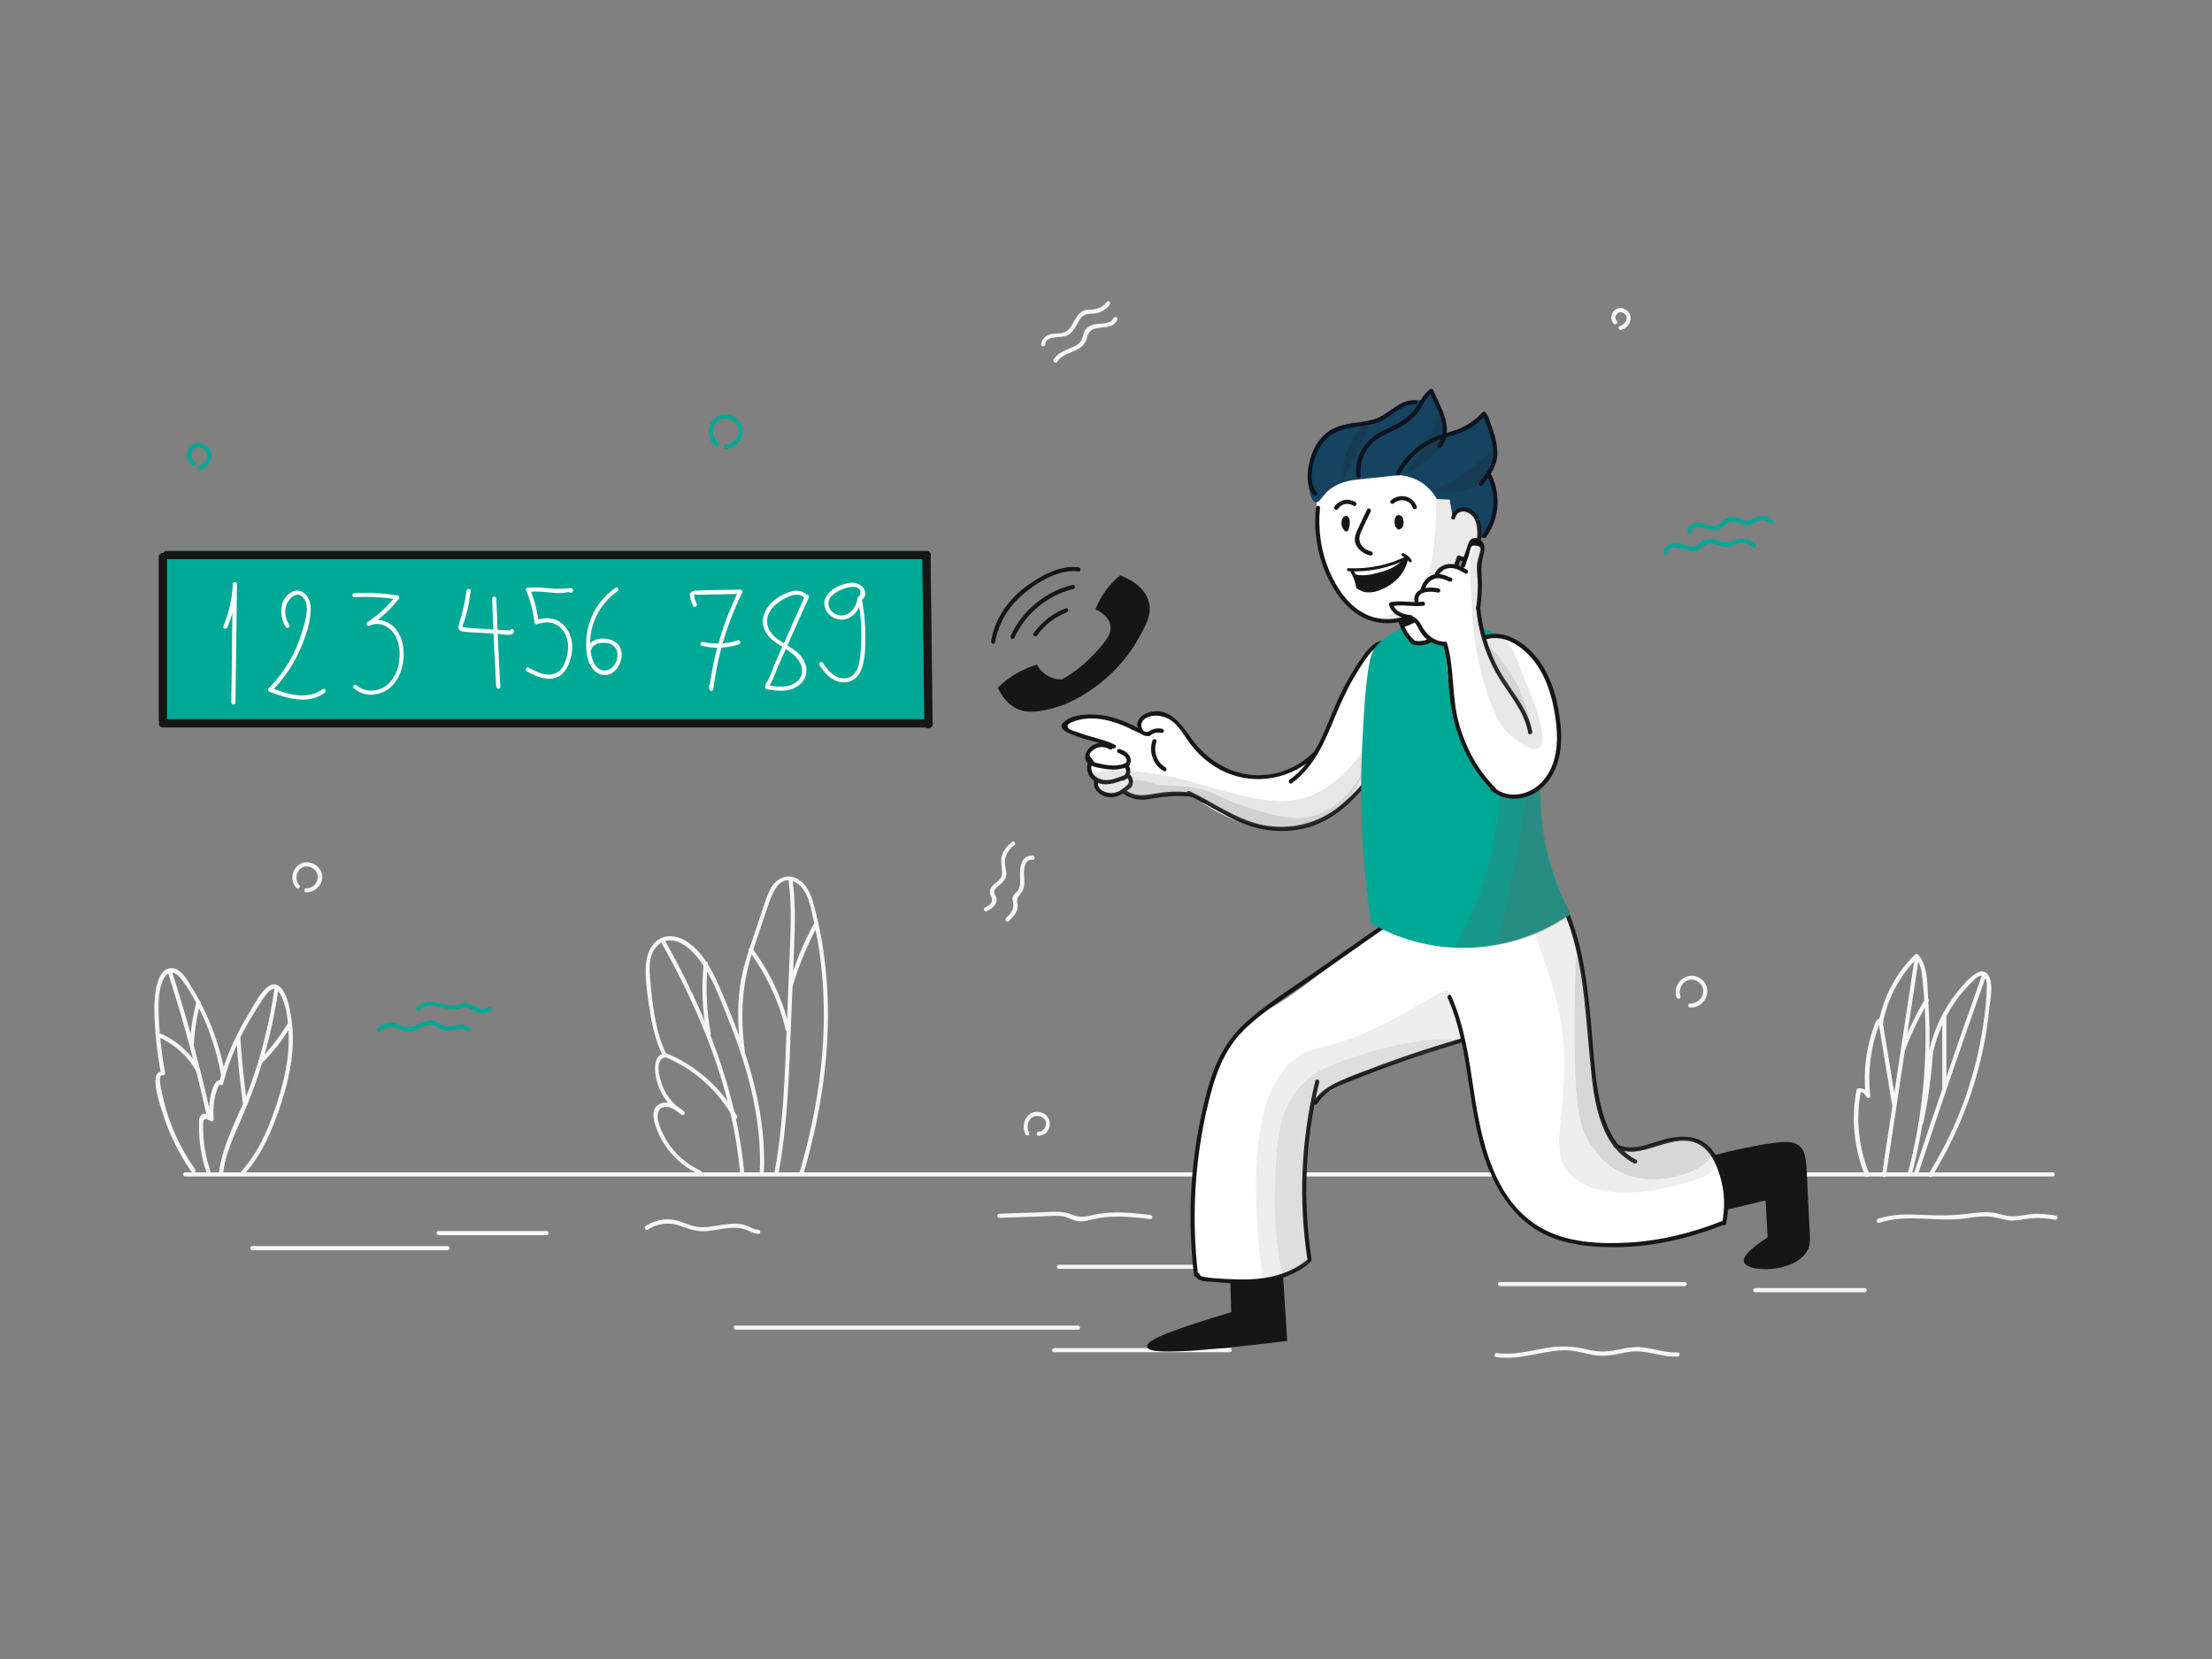 <?xml version="1.0" encoding="utf-8"?>
<!-- Generator: Adobe Illustrator 25.0.0, SVG Export Plug-In . SVG Version: 6.00 Build 0)  -->
<svg version="1.1" id="Layer_1" xmlns="http://www.w3.org/2000/svg" xmlns:xlink="http://www.w3.org/1999/xlink" x="0px" y="0px"
	 viewBox="0 0 1600 1200" style="enable-background:new 0 0 1600 1200;" xml:space="preserve">
<rect x="0" y="0" width="1600" height="1200" fill="#808080" stroke="none"/>
<style type="text/css">
	.st0{fill:#F5F6F8;}
	.st1{fill:#00A896;}
	.st2{fill:#161616;}
	.st3{fill:#FFFFFF;}
	.st4{fill:#161616;stroke:#161616;stroke-width:2;stroke-miterlimit:10;}
	.st5{opacity:0.11;fill:#666666;enable-background:new    ;}
	.st6{opacity:0.12;fill:#666666;enable-background:new    ;}
	.st7{opacity:0.17;fill:#666666;enable-background:new    ;}
	.st8{opacity:0.16;fill:#666666;enable-background:new    ;}
	.st9{opacity:0.22;fill:#666666;enable-background:new    ;}
	.st10{fill:#154360;}
	.st11{fill:#0D1321;}
	.st12{opacity:0.14;fill:#666666;enable-background:new    ;}
	.st13{opacity:0.2;fill:#212121;enable-background:new    ;}
	.st14{opacity:0.16;fill:#212121;enable-background:new    ;}
	.st15{opacity:0.22;fill:#212121;enable-background:new    ;}
	.st16{opacity:0.15;fill:#666666;enable-background:new    ;}
</style>
<g>
	<g id="ground">
		<g>
			<g>
				<path class="st0" d="M133.9,851c176.2,0,352.3,0,528.5,0c175.3,0,350.6,0,525.8,0c98.9,0,197.7,0,296.6,0c1.9,0,1.9-3,0-3
					c-176.2,0-352.3,0-528.5,0c-175.3,0-350.6,0-525.8,0c-98.9,0-197.7,0-296.6,0C132,848,132,851,133.9,851L133.9,851z"/>
			</g>
		</g>
		<g>
			<g>
				<path class="st0" d="M506.8,846.8c-10.2-4.7-18.9-12.2-24.7-21.9c-2.7-4.5-5-9.6-6.2-14.7c-1.1-5.1,0.9-10.3,6.9-9.5
					c3.9,0.5,7,3.1,9.8,5.5c0.6-0.8,1.2-1.6,1.8-2.4c-6.5-4.2-11.6-10-14.7-17.1c-2.1-4.9-7-20.4,1.4-21.9c1-0.2,1.3-1.4,0.9-2.2
					c-8-16.5-9.9-34.9-11.6-52.9c-0.8-8.6-1.6-19,5.1-25.6c7.9-8,18.8-2.4,25.4,4.4c12.3,12.7,18.7,30.8,25.2,46.9
					c6.8,16.9,12.7,34.1,17,51.7c4.9,20.4,7.5,41.3,6.4,62.2c-0.1,1.9,2.9,1.9,3,0c2.2-42.8-10.7-84.3-27-123.3
					c-6.7-16-14.3-36.6-30.1-45.8c-6.1-3.5-13.5-4.5-19.5-0.3c-6.1,4.3-8.4,11.9-8.8,19c-0.5,10.9,1.4,22.4,3.1,33.1
					c1.7,11.1,4.5,22,9.4,32.1c0.3-0.7,0.6-1.5,0.9-2.2c-8.8,1.6-7,14.3-5.3,20.4c2.7,10,9.2,18.5,17.9,24.1
					c1.4,0.9,3.1-1.3,1.8-2.4c-4.8-4-10.9-8.5-17.4-5.6c-6.9,3.1-5,11.1-3,16.8c5.2,15.1,16.6,27.5,31,34.1
					C507,850.2,508.6,847.6,506.8,846.8L506.8,846.8z"/>
			</g>
		</g>
		<g>
			<g>
				<path class="st0" d="M538.7,759.8c-3.2-23.9-2.2-47.3,5.3-70.3c3.6-11.1,7.4-22.1,11.1-33.1c3-8.9,8.3-25.4,21-17.7
					c9.1,5.5,10.8,20.1,12.9,29.6c2.6,11.6,4.4,23.3,5.5,35.2c2.1,22.4,1.8,45.1-0.6,67.5c-2.8,26.4-8.3,52.5-15.8,77.9
					c-0.5,1.9,2.3,2.6,2.9,0.8c14.5-49.3,21.8-101.4,15.8-152.6c-1.4-12.4-3.6-24.7-6.6-36.7c-2.3-9-4.7-20.3-13.8-24.9
					c-7.5-3.7-14.7-0.1-18.7,6.7c-2.3,3.9-3.6,8.4-5.1,12.6c-2.2,6.6-4.4,13.1-6.6,19.7c-4.4,13.2-9.1,26.2-10.9,40.1
					c-1.9,15-1.3,30.2,0.7,45.2C535.9,761.7,538.9,761.7,538.7,759.8L538.7,759.8z"/>
			</g>
		</g>
		<g>
			<g>
				<path class="st0" d="M478.6,682.2c28.8,51.3,51.5,107.1,56.7,166.3c0.2,1.9,3.2,1.9,3,0c-5.3-59.7-28-115.9-57.1-167.8
					C480.3,679,477.7,680.5,478.6,682.2L478.6,682.2z"/>
			</g>
		</g>
		<g>
			<g>
				<path class="st0" d="M570.4,637.3c2.4,17.5,1.5,35.2,0.8,52.8c-0.7,17.3-1.4,34.6-2.1,52c-1.4,35.2-2.3,70.7-8.8,105.4
					c-0.3,1.9,2.5,2.7,2.9,0.8c6.5-35,7.5-70.7,8.9-106.2c0.7-18,1.5-36,2.2-53.9c0.7-17.2,1.4-34.5-1-51.6
					C573.1,634.6,570.2,635.5,570.4,637.3L570.4,637.3z"/>
			</g>
		</g>
		<g>
			<g>
				<path class="st0" d="M541.7,687.8c12.7,17.1,21.8,36.5,26.6,57.2c0.4,1.9,3.3,1.1,2.9-0.8c-4.9-21-14-40.7-26.9-58
					C543.2,684.7,540.6,686.2,541.7,687.8L541.7,687.8z"/>
			</g>
		</g>
		<g>
			<g>
				<path class="st0" d="M589.4,667c-8.1,14.7-14.5,30.2-19.2,46.4c-0.5,1.9,2.4,2.7,2.9,0.8c4.6-15.9,11-31.2,18.9-45.7
					C592.9,666.9,590.3,665.3,589.4,667L589.4,667z"/>
			</g>
		</g>
		<g>
			<g>
				<path class="st0" d="M480.8,764.5c21.1,8.6,38.6,24.3,49.7,44.2c0.9,1.7,3.5,0.2,2.6-1.5c-11.5-20.6-29.7-36.6-51.5-45.5
					C479.8,760.8,479.1,763.7,480.8,764.5L480.8,764.5z"/>
			</g>
		</g>
		<g>
			<g>
				<path class="st0" d="M509,697c-1.8,17.1-1,34.2,2.2,51.1c0.4,1.9,3.3,1.1,2.9-0.8c-3.1-16.6-3.8-33.5-2.1-50.3
					C512.2,695.1,509.2,695.1,509,697L509,697z"/>
			</g>
		</g>
		<g>
			<g>
				<path class="st0" d="M152.3,847.4c-2.3-6.7-4-13.7-4.8-20.8c-0.3-3-0.5-6-0.5-9.1c0-1.6-0.3-3.9,0.1-5.4c0-0.6,0.1-1.2,0.1-1.8
					c1.9-1.4,3.5-1.2,4.8,0.5c0.9,0.8,2.7,0.3,2.6-1.1c-0.3-4.1-0.3-8.2,0.2-12.3c0.3-2,0.6-4,1.1-5.9c0.2-0.7,2.6-7.5,2.8-7.2
					c0.7,1,2.4,1,2.7-0.4c4.3-17.7,12-34.2,21.4-49.7c2.4-4,5-8,7.6-11.9c2.9-4.3,7.7-11.1,12.1-3.6c4.5,7.6,5.8,18.7,6.2,27.4
					c1,18.4-3.2,36.7-9.1,54c-5.7,16.9-12.8,33.8-25,47.1c-1.3,1.4,0.8,3.5,2.1,2.1c10.6-11.5,17.3-25.6,22.8-40.1
					c5.8-15.5,10.5-31.6,11.9-48.1c0.7-8,0.6-16.1-0.6-24.1c-1-6.9-2.5-15.7-6.8-21.5c-8.9-11.8-19.2,9.7-22.9,15.7
					c-10,16.2-18.1,33.4-22.6,51.9c0.9-0.1,1.8-0.2,2.7-0.4c-2.5-3.3-5.6,0-6.7,2.8c-3.1,7.5-3.7,16.2-3,24.1
					c0.9-0.4,1.7-0.7,2.6-1.1c-1.9-1.7-5-3.9-7.7-2.6c-2.8,1.4-2.4,5.2-2.4,7.8c-0.3,11.7,1.6,23.2,5.4,34.3
					C150,850,152.9,849.2,152.3,847.4L152.3,847.4z"/>
			</g>
		</g>
		<g>
			<g>
				<path class="st0" d="M198.5,715.3c-3.4,23.6-9.1,46.8-17.2,69.2c-7.5,21-20.1,41.3-22.9,63.7c-0.2,1.9,2.8,1.9,3,0
					c1.5-11.9,6.1-22.9,10.9-33.7c4.5-10.2,8.8-20.5,12.5-31c7.7-21.9,13.2-44.5,16.5-67.5C201.6,714.2,198.7,713.4,198.5,715.3
					L198.5,715.3z"/>
			</g>
		</g>
		<g>
			<g>
				<path class="st0" d="M170.9,751c1.1,15.9,2.7,31.7,4.8,47.5c0.3,1.9,3.1,1.1,2.9-0.8c-2.1-15.5-3.7-31.1-4.7-46.7
					C173.8,749.1,170.8,749,170.9,751L170.9,751z"/>
			</g>
		</g>
		<g>
			<g>
				<path class="st0" d="M189.6,768.9c8-7.9,14.9-16.8,20.7-26.4c1-1.7-1.6-3.2-2.6-1.5c-5.7,9.4-12.4,18-20.2,25.8
					C186.1,768.1,188.2,770.2,189.6,768.9L189.6,768.9z"/>
			</g>
		</g>
		<g>
			<g>
				<path class="st0" d="M141.2,845.9c-6.9-9.9-12.7-20.5-17.1-31.8c-2-5.1-3.7-10.4-5.1-15.7c-0.7-2.8-1.4-5.6-2-8.5
					c-0.4-1.7-3-12.8,0.6-12.1c1.2,0.2,2.1-0.7,1.8-1.8c-2.5-13.8-4.1-27.7-4.6-41.7c-0.2-6.4-0.3-13,1.1-19.2c0.7-3,1.7-6.5,3.7-9
					c4.6-5.6,9.4-1,12.4,3.2c14.4,20.2,23.6,44.5,28,68.8c0.3,1.9,3.2,1.1,2.9-0.8c-2.8-15.1-7.4-29.7-13.7-43.6
					c-3.3-7.2-7-14.1-11.2-20.7c-2.8-4.4-6.4-11.3-12.1-12.5c-12.5-2.6-14.1,19.2-14.2,26.9c-0.2,16.6,1.8,33.3,4.8,49.6
					c0.6-0.6,1.2-1.2,1.8-1.8c-12-2.1-2.1,25.4-0.6,30.1c4.7,15.1,11.8,29.4,20.8,42.4C139.7,849,142.3,847.5,141.2,845.9
					L141.2,845.9z"/>
			</g>
		</g>
		<g>
			<g>
				<path class="st0" d="M121.5,703.6c11.2,34.7,20.7,70,28.5,105.6c0.4,1.9,3.3,1.1,2.9-0.8c-7.8-35.6-17.3-70.9-28.5-105.6
					C123.8,701,120.9,701.8,121.5,703.6L121.5,703.6z"/>
			</g>
		</g>
		<g>
			<g>
				<path class="st0" d="M114.2,750c11.9,5.1,21.6,13.8,27.8,25.1c0.9,1.7,3.5,0.2,2.6-1.5c-6.5-11.8-16.5-20.9-28.9-26.2
					C113.9,746.7,112.4,749.3,114.2,750L114.2,750z"/>
			</g>
		</g>
		<g>
			<g>
				<path class="st0" d="M142.1,724.5c-2.6,9.9-4.2,19.9-4.8,30.1c-0.1,1.9,2.9,1.9,3,0c0.5-9.9,2.1-19.7,4.7-29.3
					C145.5,723.4,142.6,722.6,142.1,724.5L142.1,724.5z"/>
			</g>
		</g>
		<g>
			<g>
				<path class="st0" d="M1352.3,849.5c-7.9-19.2-10.2-40.1-6.2-60.5c-0.5,0.4-1,0.7-1.4,1.1c2.3-0.4,4,0.6,5.2,3.1
					c0.5,1.4,3.1,1.4,2.9-0.4c-0.9-8.8-0.9-17.7,0.2-26.5c0.6-4.4,1.4-8.7,2.5-13c0.5-2,1.1-4,1.7-6c0.4-1.1,0.7-2.3,1.1-3.4
					c0.7-1.6,1.1-3.3,1.1-5.1c0.8,0.5,1.7,1,2.5,1.5c3.4-18.3,12.3-34.8,25.5-47.8c-0.7,0-1.4,0-2.1,0c4.6,4.9,4.8,11.9,5.5,18.2
					c0.7,6.6,1.2,13.2,1.5,19.8c0.7,12.9,0.7,25.9,0,38.8c-1.3,26.7-5.4,53.1-12.2,78.9c-0.5,1.9,2.4,2.7,2.9,0.8
					c7.1-27.3,11.3-55.3,12.4-83.5c0.6-14.2,0.3-28.4-0.7-42.5c-0.7-10.1,0.1-24.6-7.4-32.6c-0.6-0.6-1.6-0.6-2.1,0
					c-13.6,13.3-22.8,30.4-26.3,49.1c-0.3,1.4,1.4,2.6,2.5,1.5c0.2-0.2,0.3-0.3,0.5-0.5c0.4-0.4,0.6-0.9,0.4-1.5
					c-0.8-2.3-2.9-3-4.7-1.1c-1.3,1.3-1.8,3.6-2.4,5.3c-1.2,3.4-2.2,6.8-3.1,10.3c-3.2,12.9-4,26.2-2.6,39.4c1-0.1,2-0.3,2.9-0.4
					c-1.4-3.5-4.2-5.6-8.1-5.3c-0.6,0-1.3,0.4-1.4,1.1c-4,20.9-1.9,42.4,6.2,62.1C1350.2,852,1353.1,851.3,1352.3,849.5
					L1352.3,849.5z"/>
			</g>
		</g>
		<g>
			<g>
				<path class="st0" d="M1396.9,768.8c2.6-17.8,9.7-34.8,20.9-49c2.7-3.4,5.5-6.5,8.6-9.5c2-1.9,6.5-7.3,9.6-2.8
					c1.2,1.7,1.1,4.5,1.1,6.5c-0.1,9.7-1.4,19.6-2.9,29.3c-5.7,37.5-19.1,73.6-39.2,105.8c-1,1.6,1.6,3.2,2.6,1.5
					c18.3-29.5,31.1-62.1,37.7-96.2c1.6-8.2,2.8-16.4,3.6-24.7c0.7-6.7,2.8-15.8,0.3-22.3c-5.3-14-21,7-24.8,11.9
					c-10.9,14.2-17.9,31-20.4,48.7C1393.8,769.9,1396.7,770.7,1396.9,768.8L1396.9,768.8z"/>
			</g>
		</g>
		<g>
			<g>
				<path class="st0" d="M1395.2,761.3c-1.2,16.9-3.5,33.6-6.9,50.2c-0.4,1.9,2.5,2.7,2.9,0.8c3.5-16.8,5.8-33.8,7-51
					C1398.3,759.4,1395.3,759.4,1395.2,761.3L1395.2,761.3z"/>
			</g>
		</g>
		<g>
			<g>
				<path class="st0" d="M1433.8,704.9c-17,47.7-33.4,95.5-49.3,143.6c-0.6,1.8,2.3,2.6,2.9,0.8c15.8-48.1,32.2-95.9,49.3-143.6
					C1437.3,703.9,1434.4,703.1,1433.8,704.9L1433.8,704.9z"/>
			</g>
		</g>
		<g>
			<g>
				<path class="st0" d="M1384.8,693.7c-7.8,52-15.7,103.9-23.5,155.9c-0.3,1.9,2.6,2.7,2.9,0.8c7.8-52,15.7-103.9,23.5-155.9
					C1388,692.6,1385.1,691.7,1384.8,693.7L1384.8,693.7z"/>
			</g>
		</g>
		<g>
			<g>
				<path class="st0" d="M1358.6,738.2c3.3,20.2,6.6,40.3,9.9,60.5c0.3,1.9,3.2,1.1,2.9-0.8c-3.3-20.2-6.6-40.3-9.9-60.5
					C1361.2,735.5,1358.3,736.3,1358.6,738.2L1358.6,738.2z"/>
			</g>
		</g>
		<g>
			<g>
				<path class="st0" d="M1392.3,722.8c-6.7,11.4-12.4,23.3-17.1,35.7c-0.7,1.8,2.2,2.6,2.9,0.8c4.6-12.1,10.2-23.8,16.8-34.9
					C1395.9,722.6,1393.3,721.1,1392.3,722.8L1392.3,722.8z"/>
			</g>
		</g>
		<g>
			<g>
				<path class="st0" d="M1404.9,734.6c0,17.2,0,34.5,0,51.7c0,1.9,3,1.9,3,0c0-17.2,0-34.5,0-51.7
					C1407.9,732.7,1404.9,732.7,1404.9,734.6L1404.9,734.6z"/>
			</g>
		</g>
		<g>
			<g>
				<path class="st0" d="M468.5,889.4c6.6-4.2,14.5-5.5,22-3.2c6.5,2,11.9,4.7,18.9,4.4c6.5-0.3,12.8-2,19.3-2.4
					c3.5-0.2,7-0.1,10.4,1.1c3.4,1.2,5.8,3,9.4,3.2c1.9,0.1,1.9-2.9,0-3c-4.1-0.2-7.6-3.1-11.6-3.9c-3.2-0.6-6.5-0.6-9.8-0.3
					c-7,0.7-13.9,2.7-20.9,2.3c-7.3-0.4-13.5-4.8-20.7-5.5c-6.6-0.6-13,1.2-18.5,4.7C465.4,887.8,466.9,890.4,468.5,889.4
					L468.5,889.4z"/>
			</g>
		</g>
		<g>
			<g>
				<path class="st0" d="M722.7,880.9c10-0.3,20-0.7,29.9-1c4.9-0.2,10-0.7,14.9-0.3c4.1,0.3,7.2,2.6,11,3.5
					c3.1,0.7,6.1,0.2,9.2-0.5c5.3-1.2,10.5-2.3,16-2.5c9.5-0.5,19,0.6,28.4,1.7c1.9,0.2,1.9-2.8,0-3c-9.4-1.1-18.9-2.2-28.4-1.7
					c-4.5,0.2-9,0.8-13.4,1.8c-5.3,1.2-9.4,2.1-14.5-0.2c-7.4-3.2-15.2-2.1-23-1.8c-10,0.3-20,0.7-29.9,1
					C720.8,878,720.8,881,722.7,880.9L722.7,880.9z"/>
			</g>
		</g>
		<g>
			<g>
				<path class="st0" d="M1082.1,981.6c10.1,1.5,20-0.4,29.9-2.3c6.1-1.2,12.2-2.4,18.5-2.6c6.2-0.2,12,1.2,18,2.6
					c5.2,1.2,10.2,1.7,15.5,1.1c5.3-0.7,10.4-2.1,15.7-2.7c11.5-1.4,22.3,4.2,33.8,3.5c1.9-0.1,1.9-3.1,0-3
					c-10.7,0.6-20.7-4.4-31.4-3.8c-5.1,0.3-10,1.6-15.1,2.5c-6.8,1.2-12.8,0.7-19.5-0.9c-10-2.5-19.3-2.7-29.5-0.9
					c-11.7,2-23.3,5.3-35.2,3.6C1081,978.4,1080.2,981.3,1082.1,981.6L1082.1,981.6z"/>
			</g>
		</g>
		<g>
			<g>
				<path class="st0" d="M1359.3,884.5c20-6.7,41.7-0.4,62.3-3.2c5.8-0.8,11.7-1.8,17.6-1.3c4.9,0.4,9.5,2.3,14.3,2.8
					c5,0.4,9.9-1,14.8-1.5c6.1-0.6,12.1-0.2,18.1,0.9c1.9,0.4,2.7-2.5,0.8-2.9c-5-0.9-10.1-1.4-15.2-1.3c-5.4,0.2-10.6,1.7-16,1.8
					c-5.1,0.1-9.9-2.1-15-2.7c-5.5-0.7-11,0-16.5,0.7c-11.7,1.6-22.9,1.5-34.6,0.9c-10.7-0.5-21.3-0.6-31.5,2.9
					C1356.7,882.2,1357.4,885.1,1359.3,884.5L1359.3,884.5z"/>
			</g>
		</g>
		<g>
			<g>
				<path class="st0" d="M532.2,961.8c82.5,0,165.1,0,247.6,0c1.9,0,1.9-3,0-3c-82.5,0-165.1,0-247.6,0
					C530.3,958.8,530.3,961.8,532.2,961.8L532.2,961.8z"/>
			</g>
		</g>
		<g>
			<g>
				<path class="st0" d="M762.5,978.1c42.4,0,84.7,0,127.1,0c1.9,0,1.9-3,0-3c-42.4,0-84.7,0-127.1,0
					C760.5,975.1,760.5,978.1,762.5,978.1L762.5,978.1z"/>
			</g>
		</g>
		<g>
			<g>
				<path class="st0" d="M1085,930.3c44.5,0,89.1,0,133.6,0c1.9,0,1.9-3,0-3c-44.5,0-89.1,0-133.6,0
					C1083.1,927.3,1083.1,930.3,1085,930.3L1085,930.3z"/>
			</g>
		</g>
		<g>
			<g>
				<path class="st0" d="M1269.6,934.7c26.4,0,52.9,0,79.3,0c1.9,0,1.9-3,0-3c-26.4,0-52.9,0-79.3,0
					C1267.7,931.7,1267.7,934.7,1269.6,934.7L1269.6,934.7z"/>
			</g>
		</g>
		<g>
			<g>
				<path class="st0" d="M182.5,904.3c47.1,0,94.1,0,141.2,0c1.9,0,1.9-3,0-3c-47.1,0-94.1,0-141.2,0
					C180.6,901.3,180.6,904.3,182.5,904.3L182.5,904.3z"/>
			</g>
		</g>
		<g>
			<g>
				<path class="st0" d="M317.2,893.4c26.1,0,52.1,0,78.2,0c1.9,0,1.9-3,0-3c-26.1,0-52.1,0-78.2,0
					C315.3,890.4,315.3,893.4,317.2,893.4L317.2,893.4z"/>
			</g>
		</g>
		<g>
			<g>
				<path class="st0" d="M765.9,917.8c34.2,0,68.3,0,102.5,0c1.9,0,1.9-3,0-3c-34.2,0-68.3,0-102.5,0
					C763.9,914.8,763.9,917.8,765.9,917.8L765.9,917.8z"/>
			</g>
		</g>
	</g>
	<g>
		<g>
			<path class="st1" d="M1206.7,399.5c0.4-7.7,15,0,19.1-0.7c5.4-0.9,6.6-6.9,12.8-5.6c3.8,0.8,7.4,2.6,11.4,2.2
				c2.6-0.3,4.5-1.8,7-2.5c3.9-1.1,7.8,0.1,10.7,2.9c1.4,1.3,3.5-0.8,2.1-2.1c-4.4-4.2-9.9-5.1-15.5-3c-4.7,1.8-7.5,1.6-12.2,0.2
				c-2.3-0.7-4.7-1.4-7.1-1.1c-2.8,0.4-3.9,1.8-5.8,3.5c-5.7,4.9-9.8,0.4-15.8-0.5c-4.6-0.7-9.3,1.6-9.6,6.7
				C1203.6,401.5,1206.6,401.5,1206.7,399.5L1206.7,399.5z"/>
		</g>
	</g>
	<g>
		<g>
			<path class="st1" d="M1223.8,384.3c0.8-6.6,12.4-1,15.8-0.7c4.6,0.4,5.7-2.2,9-4.6c6.1-4.5,10.5,1.2,16.6,0.9
				c1.7-0.1,2.6-1.1,4-1.9c3.9-2.2,7.7-2.7,11.2,0.6c1.4,1.3,3.5-0.8,2.1-2.1c-4.1-3.8-9-4.1-13.9-1.9c-2.2,1-0.9,2.1-4.7,2.1
				c-1.9,0-4.3-1.5-6.2-2c-2.7-0.7-5.5-1.1-8.2,0c-4.4,1.8-4.6,6.2-10.8,5.7c-3.1-0.2-5.8-2.1-9-2.3c-4.3-0.3-8.5,1.5-9.1,6.1
				C1220.5,386.2,1223.5,386.2,1223.8,384.3L1223.8,384.3z"/>
		</g>
	</g>
	<g>
		<g>
			<path class="st1" d="M275,746c4.1-3,7.6-4.4,12.4-2.1c1.9,0.9,3.7,1.9,5.8,2.3c4.4,0.7,8.4-1.5,12.3-3.2
				c3.6-1.6,6.6-2.5,10.4-0.5c2.1,1.1,3.8,2.6,6.2,3c4.8,0.9,11.9-3.7,15.7,0c1.4,1.3,3.5-0.8,2.1-2.1c-3.7-3.6-8.2-1.9-12.8-1.1
				c-3.1,0.5-5.1,0.4-7.9-1.2c-1.3-0.8-2.5-1.8-4-2.3c-2-0.7-4-0.8-6.1-0.4c-2.7,0.6-5.2,2-7.8,3.1c-4.7,2-7.8,1.9-12.6-0.2
				c-6.1-2.8-10-1.9-15.5,2.1C272,744.5,273.5,747.1,275,746L275,746z"/>
		</g>
	</g>
	<g>
		<g>
			<path class="st1" d="M303.9,730.5c6.8-7.6,18.4,1.2,26.8-0.6c3.1-0.7,5.1-1.7,8.3-0.6c1.9,0.7,3.5,2,5.4,2.7
				c3.7,1.3,7.2,0.7,10.6-0.9c1.7-0.8,0.2-3.4-1.5-2.6c-7,3.4-10.1-1.9-16.2-2.9c-1.9-0.3-3.4,0.2-5.2,0.8c-3.4,1-6,1.1-9.6,0.3
				c-7-1.5-15.2-4.5-20.9,1.8C300.5,729.8,302.6,731.9,303.9,730.5L303.9,730.5z"/>
		</g>
	</g>
	<g>
		<g>
			<path class="st1" d="M519.3,319.9c-7.8-5.9-2.6-19.1,7.4-16.9c4.1,0.9,7.6,4.2,7.6,8.6c0,5.2-4.4,9.8-9.5,10.1
				c-1.9,0.1-1.9,3.1,0,3c6.4-0.3,11.8-5.4,12.5-11.8c0.6-6.2-3.9-11.4-9.8-12.7c-13.5-3.1-20,14.6-9.7,22.4
				C519.3,323.7,520.8,321.1,519.3,319.9L519.3,319.9z"/>
		</g>
	</g>
	<g>
		<g>
			<path class="st0" d="M216.5,640.2c-5-5.5-0.3-15.3,7.4-13.2c9.3,2.5,6.9,15.6-2.4,15.5c-1.9,0-1.9,3,0,3c5.6,0,10.7-4.2,11.5-9.8
				c0.8-5.2-2.7-9.7-7.5-11.4c-10.9-3.8-18.5,9.9-11.1,18C215.7,643.7,217.8,641.6,216.5,640.2L216.5,640.2z"/>
		</g>
	</g>
	<g>
		<g>
			<path class="st0" d="M732.2,608.9c-3.7,2.7-6.5,6.3-7.7,10.7c-1.4,5.2,2.2,12.5-1.3,16.4c-2.2,2.5-6,4.2-7,7.6
				c-0.4,1.2-0.3,2.3,0.1,3.5c0.5,1.7,1.2,2,1.2,3.8c0,3-2.6,4.3-5.1,5.6c-1.7,0.9-0.2,3.5,1.5,2.6c3.2-1.7,7.3-4.5,7-8.6
				c-0.2-2.6-2.7-4.2-1.3-7c0.9-1.7,3.2-3,4.5-4.3c2.5-2.3,4.2-4.7,3.8-8.2c-0.5-3.8-1.6-6.7-0.6-10.6c1-3.7,3.2-6.7,6.3-8.9
				C735.2,610.4,733.7,607.8,732.2,608.9L732.2,608.9z"/>
		</g>
	</g>
	<g>
		<g>
			<path class="st0" d="M746.9,618.9c-8.5-0.8-9.5,9.7-9.1,15.8c0.2,3.4,0.4,6.8-1.7,9.6c-1.1,1.4-2.7,2.5-3.4,4.2
				c-0.6,1.5-0.2,2.7,0.1,4.3c0.9,4.9-1.8,8.1-5.1,11.3c-1.4,1.4,0.7,3.5,2.1,2.1c2.6-2.6,5.6-5.6,6.3-9.4c0.3-1.8-0.4-3.2-0.4-4.9
				c0-3.1,1.9-4.2,3.3-6.4c2.2-3.2,2.1-7.1,1.8-10.8c-0.3-4.3-0.6-13.4,6.1-12.8C748.9,622.1,748.8,619.1,746.9,618.9L746.9,618.9z"
				/>
		</g>
	</g>
	<g>
		<g>
			<path class="st0" d="M756,249.1c0.4-6.9,12-4.3,16.3-6.6c3.1-1.7,4.9-4.8,6.6-7.7c1-1.7,1.9-3.6,3.2-5.1c2.6-3,5.6-2.6,9.2-2.9
				c4.7-0.4,8.5-2.7,11.4-6.4c1.2-1.5-0.9-3.6-2.1-2.1c-2.8,3.6-6.3,5.3-10.8,5.6c-2.2,0.1-4.3,0-6.4,1c-3.8,1.9-5.6,6-7.6,9.5
				c-1.6,2.7-3.1,4.9-6.1,6c-2.9,1.1-6.2,0.5-9.2,1.2c-4,0.9-7.1,3.4-7.4,7.6C752.9,251,755.9,251,756,249.1L756,249.1z"/>
		</g>
	</g>
	<g>
		<g>
			<path class="st0" d="M764.8,261.6c3-4.9,9.1-6.1,13.9-8.5c4.3-2.1,6.5-4.8,7.8-9.4c1.9-7.1,7.4-6.2,13.5-7.1
				c3.7-0.6,6.7-1.8,8.2-5.5c0.7-1.8-2.2-2.6-2.9-0.8c-1.9,4.5-9.4,3.4-13.4,4.3c-4.1,0.8-6.9,2.7-8.1,6.8c-1.1,3.7-1.5,6-4.9,8.1
				c-2.1,1.3-4.5,2.2-6.8,3.2c-4,1.7-7.7,3.6-10,7.4C761.2,261.7,763.8,263.2,764.8,261.6L764.8,261.6z"/>
		</g>
	</g>
	<g>
		<g>
			<path class="st0" d="M1215.5,720.4c-2.4-7.4,5.2-15,12.4-10.5c7.9,4.9,3.5,16.1-5.3,15.9c-1.9-0.1-1.9,2.9,0,3
				c11.2,0.4,17.1-13.9,7.7-20.8c-9.2-6.8-21,2.8-17.7,13.3C1213.2,723.1,1216.1,722.3,1215.5,720.4L1215.5,720.4z"/>
		</g>
	</g>
	<g>
		<g>
			<path class="st0" d="M744.4,819.1c-2.8-5.2,0.2-12.8,6.9-11.8c2.7,0.4,5.3,2.4,5.3,5.4c0,2.9-2.3,5.8-5.3,5.9
				c-1.9,0.1-1.9,3.1,0,3c9.4-0.4,11.1-13.7,2.3-16.8c-9.7-3.3-16.1,7.7-11.8,15.8C742.8,822.3,745.4,820.8,744.4,819.1L744.4,819.1
				z"/>
		</g>
	</g>
	<g>
		<g>
			<path class="st0" d="M1169.4,232c-2.9-3.2,1.3-7.7,4.9-5.6c4.5,2.7,1.8,8.2-2.4,9.3c-1.9,0.5-1.1,3.4,0.8,2.9
				c7.3-1.8,9.8-12.1,2-15.3c-6.6-2.7-12.2,5.6-7.5,10.8C1168.6,235.6,1170.7,233.5,1169.4,232L1169.4,232z"/>
		</g>
	</g>
	<g>
		<g>
			<path class="st1" d="M141.1,334.1c-5.8-3-2.3-12.2,4.2-10.3c7.6,2.2,5,12-1.7,13.4c-1.9,0.4-1.1,3.3,0.8,2.9
				c10-2.2,11.9-17,0.9-19.4c-9.5-2.1-14.3,11.5-5.8,15.9C141.3,337.6,142.8,335,141.1,334.1L141.1,334.1z"/>
		</g>
	</g>
	<g id="number_board">
		<path class="st1" d="M118.9,403.2c-0.2,40.4-0.3,80.9-0.5,121.3c183.6-0.7,367.2-1.4,550.8-2c-0.5-39.8-1.1-79.6-1.6-119.4
			C484.7,403.1,301.8,403.2,118.9,403.2z"/>
		<g>
			<g>
				<path class="st2" d="M114.8,402.9c0,39.2,0,78.3,0,117.5c0,3.9,6,3.9,6,0c0-39.2,0-78.3,0-117.5
					C120.8,399,114.8,399,114.8,402.9L114.8,402.9z"/>
			</g>
		</g>
		<g>
			<g>
				<path class="st2" d="M120.6,404.5c71.3,0,142.6,0,213.9,0c71.6,0,143.3,0,214.9,0c40.3,0,80.6,0,121,0c3.9,0,3.9-6,0-6
					c-71.3,0-142.6,0-213.9,0c-71.6,0-143.3,0-214.9,0c-40.3,0-80.6,0-121,0C116.7,398.5,116.7,404.5,120.6,404.5L120.6,404.5z"/>
			</g>
		</g>
		<g>
			<g>
				<path class="st2" d="M667.1,401.4c0.5,40.8,1,81.7,1.5,122.5c0,3.9,6,3.9,6,0c-0.5-40.8-1-81.7-1.5-122.5
					C673.1,397.6,667.1,397.6,667.1,401.4L667.1,401.4z"/>
			</g>
		</g>
		<g>
			<g>
				<path class="st2" d="M117.8,526.2c72.1,0,144.1,0,216.2,0s144.1,0,216.2,0c40.5,0,81,0,121.6,0c3.9,0,3.9-6,0-6
					c-72.1,0-144.1,0-216.2,0s-144.1,0-216.2,0c-40.5,0-81,0-121.6,0C113.9,520.2,113.9,526.2,117.8,526.2L117.8,526.2z"/>
			</g>
		</g>
		<g>
			<g>
				<path class="st3" d="M164.5,453.8c4.1-10,6.3-20.5,6.9-31.3c-1,0-2,0-3,0c-0.4,28.6-0.8,57.2-1.1,85.7c0,1.9,3,1.9,3,0
					c0.4-28.6,0.8-57.2,1.1-85.7c0-1.9-2.9-1.9-3,0c-0.5,10.5-2.8,20.7-6.8,30.5C160.9,454.8,163.8,455.5,164.5,453.8L164.5,453.8z"
					/>
			</g>
		</g>
		<g>
			<g>
				<path class="st3" d="M209.2,452.1c-2.6-4.1-3.6-8.9-2.3-13.7c1.5-5.5,8.6-12.4,13.3-5c4,6.4,0.1,17.6-1.9,24.2
					c-4.5,15.2-12.8,29-24,40.3c-0.8,0.9-0.4,2.1,0.7,2.5c12.8,4.8,27.7,9.5,39.9,0.7c1.6-1.1,0.1-3.7-1.5-2.6
					c-11.6,8.3-25.6,3.5-37.6-1c0.2,0.8,0.4,1.7,0.7,2.5c8.1-8.3,14.9-17.8,19.7-28.3c4.5-9.8,8.9-21.8,8.5-32.8
					c-0.3-7.7-7.1-15.3-14.9-10c-7.9,5.4-7.8,17.1-3.2,24.6C207.6,455.2,210.2,453.7,209.2,452.1L209.2,452.1z"/>
			</g>
		</g>
		<g>
			<g>
				<path class="st3" d="M256.3,431.9c10.3-0.5,20.4,0,30.6,1.6c-0.3-0.7-0.6-1.5-0.9-2.2c-5.7,7.4-12.4,13.6-20.2,18.7
					c-1.6,1.1-0.2,3.4,1.5,2.6c7.5-3.7,15.6,1.1,19.1,8.1c3,6.1,3.2,13.5,1.9,20c-1.3,6.4-4.6,12.7-10.4,16.2
					c-6.2,3.7-14.4,3.7-19.9-1.2c-1.4-1.3-3.6,0.8-2.1,2.1c5.8,5.2,14,6,21,2.9c8.3-3.6,13-12.1,14.5-20.7c1.4-8.3,0.5-18-4.9-24.8
					c-5-6.2-13.4-8.7-20.7-5.2c0.5,0.9,1,1.7,1.5,2.6c8.2-5.3,15.3-11.9,21.3-19.7c0.6-0.7,0-2.1-0.9-2.2
					c-10.4-1.6-20.9-2.2-31.4-1.7C254.3,429,254.3,432,256.3,431.9L256.3,431.9z"/>
			</g>
		</g>
		<g>
			<g>
				<path class="st3" d="M337.4,427.5c-1,8.1-2.9,15.6-5.2,23.4c-1.2,4.2-0.6,5.7,3.9,6.1c7.9,0.7,15.9,0.9,23.9,1.4
					c2.4,0.1,11.3,2.5,11.9-1.6c0.3-1.9-2.6-2.7-2.9-0.8c0,0.2-28.3-1.6-30.9-1.9c-0.8,0-1.6-0.1-2.3-0.4c-1.3,0.2-1.7-0.2-1-1.2
					c-0.1-0.9,0.9-2.7,1.2-3.6c0.7-2.4,1.4-4.8,2-7.3c1.1-4.7,1.9-9.5,2.5-14.3C340.6,425.6,337.6,425.6,337.4,427.5L337.4,427.5z"
					/>
			</g>
		</g>
		<g>
			<g>
				<path class="st3" d="M356,433c0.7,21.2,1.7,42.5,2.9,63.7c0.1,1.9,3.1,1.9,3,0c-1.2-21.2-2.1-42.4-2.9-63.7
					C358.9,431.1,355.9,431.1,356,433L356,433z"/>
			</g>
		</g>
		<g>
			<g>
				<path class="st3" d="M382.8,428.2c5.5-0.8,10.8,0,16.3,0.5c2.3,0.2,4.7,0.4,7.1,0.3c0.8,0,5.4-1,6-0.7c-0.2-0.7-0.4-1.4-0.5-2.1
					c-0.1,0.1-0.1,0.2-0.2,0.3c0.7-0.2,1.4-0.4,2.1-0.5c-0.1,0-0.2-0.1-0.2-0.1c-1.7-0.8-3.3,1.7-1.5,2.6c0.1,0,0.2,0.1,0.2,0.1
					c0.7,0.3,1.6,0.2,2.1-0.5c0.1-0.1,0.1-0.2,0.2-0.3c0.4-0.7,0.2-1.6-0.5-2.1c-1-0.6-1.7-0.3-2.8-0.2c-3.7,0.3-7.1,0.6-10.9,0.3
					c-6.1-0.5-11.9-1.4-18-0.5C380.1,425.6,380.9,428.5,382.8,428.2L382.8,428.2z"/>
			</g>
		</g>
		<g>
			<g>
				<path class="st3" d="M380.5,426.9c3.1,7.5,5.1,15.2,6.1,23.2c0.1,0.9,0.9,1.8,1.9,1.4c6.2-2.1,12.3-2,17.2,2.8
					c4.6,4.6,5.9,11.2,4.9,17.5c-0.8,5.6-3.1,12.9-8.8,15.2c-6.6,2.7-13.5-0.9-19.3-4c-1.7-0.9-3.2,1.7-1.5,2.6
					c6.6,3.5,14.5,7.4,22,4.2c6.7-2.8,9.6-11,10.6-17.6c1.1-7.2-0.6-14.7-5.8-20c-5.6-5.6-12.8-6.1-20.1-3.6c0.6,0.5,1.3,1,1.9,1.4
					c-1-8.3-3.1-16.3-6.2-24C382.6,424.3,379.7,425.1,380.5,426.9L380.5,426.9z"/>
			</g>
		</g>
		<g>
			<g>
				<path class="st3" d="M445.2,425.2c-10.7,7.3-18.1,18.7-20.4,31.4c-1.7,9.4-1.8,26.4,8.8,30.9c10.6,4.5,19-9.9,15.1-18.9
					c-3.7-8.5-21.1-9.6-23.8,0.3c-0.5,1.9,2.4,2.7,2.9,0.8c1.4-5,8.9-5.4,13-4.2c6.2,1.8,7.1,9.1,4.4,14.2
					c-3.3,6.2-10.5,7.4-14.6,1.3c-2.4-3.5-3.2-7.8-3.6-11.9c-1.4-16.1,6.3-32.2,19.6-41.4C448.3,426.7,446.8,424.1,445.2,425.2
					L445.2,425.2z"/>
			</g>
		</g>
		<g>
			<g>
				<path class="st3" d="M504,436.7c-0.3-0.7-2.1-4.2-1.7-5.5c-0.4-1.3,0.3-1.6,1.9-1c0.7,0,1.3,0,2,0c3.3-0.1,6.5-0.1,9.8-0.2
					c6.5-0.1,13-0.3,19.6-0.4c-0.4-0.8-0.9-1.5-1.3-2.3c-11,22.3-18.2,46.2-21.2,71c1-0.1,2-0.3,2.9-0.4c-0.1-0.7-0.2-1.4-0.3-2.1
					c-0.3-1.9-3.2-1.1-2.9,0.8c0.1,0.7,0.2,1.4,0.3,2.1c0.3,1.8,2.8,1.1,2.9-0.4c3-24.2,10-47.6,20.8-69.5c0.5-1-0.1-2.3-1.3-2.3
					c-10.7,0.2-21.5,0.2-32.3,0.7c-6.7,0.3-3.8,6.6-1.9,11C502.1,440,504.7,438.4,504,436.7L504,436.7z"/>
			</g>
		</g>
		<g>
			<g>
				<path class="st3" d="M507.7,467.2c9,2.1,18,1.7,26.8-1.1c1.8-0.6,1-3.5-0.8-2.9c-8.3,2.7-16.7,3-25.2,1.1
					C506.6,463.8,505.8,466.7,507.7,467.2L507.7,467.2z"/>
			</g>
		</g>
		<g>
			<g>
				<path class="st3" d="M582.4,430.8c-4.9,10.9-9.7,21.8-14.6,32.7c-2.3,5.2-4.6,10.3-6.9,15.5c-2.2,4.9-3.9,11.2-7,15.6
					c-1.1,1.6,1.5,3.1,2.6,1.5c2.8-4.1,4.5-10.1,6.6-14.7c2.4-5.5,4.9-10.9,7.3-16.4c4.9-10.9,9.7-21.8,14.6-32.7
					C585.8,430.6,583.2,429.1,582.4,430.8L582.4,430.8z"/>
			</g>
		</g>
		<g>
			<g>
				<path class="st3" d="M583.5,430.2c-6.1-6.1-15.8-1.4-21.7,2.7c-7,4.8-12.4,13.3-9,22c3.8,9.9,14.8,12.6,21.9,19.3
					c5.7,5.3,8.3,13.8,1.2,19.2c-5.9,4.5-13.7,3.5-20.6,2.2c-1.9-0.4-2.7,2.5-0.8,2.9c8.5,1.6,18.2,2.5,24.9-4.2
					c5.8-5.8,4.7-14.1-0.3-20c-6.7-8.1-20.7-10.6-23.8-21.6c-2.1-7.3,3.1-13.9,8.8-17.7c4.5-3,12.7-7.5,17.5-2.8
					C582.7,433.7,584.8,431.6,583.5,430.2L583.5,430.2z"/>
			</g>
		</g>
		<g>
			<g>
				<path class="st3" d="M623.9,433.5c5.5-5.4-1.1-12-7.2-12c-7.4,0.1-18.3,5-20.2,12.8c-1.7,7.1,4.9,13.7,11.9,13.9
					c8.6,0.2,14.1-8,15-15.7c-1,0.1-2,0.3-2.9,0.4c2.6,13.4,3.3,27.2,1.8,40.8c-0.7,6-1.8,14.4-8.7,16.5c-8,2.4-14.5-4.6-18.3-10.6
					c-1-1.6-3.6-0.1-2.6,1.5c3.8,5.9,8.9,11.7,16.3,12.4c6.5,0.6,11.5-2.9,13.9-8.8c3-7.3,3-16.4,3-24.1c0.1-9.6-0.9-19.1-2.7-28.5
					c-0.3-1.8-2.8-1.1-2.9,0.4c-0.6,5.3-3.7,10.7-9.1,12.3c-5,1.5-11.1-1.8-11.9-7.2c-0.8-5.2,4-8.6,8.2-10.6
					c2.1-0.9,4.3-1.8,6.5-2.2c1.7-0.4,3.4-0.5,5.1-0.1c3.3,1.1,4.1,3.3,2.5,6.6C620.4,432.7,622.5,434.9,623.9,433.5L623.9,433.5z"
					/>
			</g>
		</g>
		<path class="st2" d="M810.2,416.2c-3.2,2.6-7.3,6.5-11.1,11.9c-3.3,4.7-5.4,9.2-6.7,12.7c3,1.4,9.4,4.9,10.7,11.1
			c1.5,6.8-4.1,13-11.5,21c-4.9,5.2-12.4,12.2-23.4,18.6c-1.9,0-5.7-0.2-9.9-2.4c-5-2.7-7.4-6.7-8.3-8.3c-4.2,1.2-9.6,3.2-15.5,6.7
			c-5.5,3.3-9.7,6.9-12.7,9.9c1.4,3.2,5.6,12,15.1,15.8c3.7,1.5,8.4,2.3,17.1,0.8c8.8-1.5,20.7-5.1,34.8-14.7
			c20.1-13.7,30.1-29.7,32.9-34.5c7-11.9,12-20.4,9.1-30.1C827.1,422.6,813.3,417.3,810.2,416.2z"/>
		<g>
			<g>
				<path class="st2" d="M750.2,459.6c5.4-7.6,12.8-13.3,21.4-16.7c1.8-0.7,1-3.6-0.8-2.9c-9.4,3.7-17.3,9.8-23.2,18.1
					C746.4,459.7,749,461.2,750.2,459.6L750.2,459.6z"/>
			</g>
		</g>
		<g>
			<g>
				<path class="st2" d="M733.7,461.4c8.1-17.7,23.8-30.7,42.8-35.4c1.9-0.5,1.1-3.4-0.8-2.9c-19.6,4.8-36.1,18.4-44.6,36.7
					C730.3,461.7,732.8,463.2,733.7,461.4L733.7,461.4z"/>
			</g>
		</g>
		<g>
			<g>
				<path class="st2" d="M719.8,464.6c2.3-13.8,9.8-25.9,20.5-35c10.2-8.7,25.9-18.1,39.8-16.3c1.9,0.2,1.9-2.8,0-3
					c-14.2-1.8-30,7.5-40.7,16.1c-11.6,9.4-20,22.5-22.5,37.3C716.6,465.7,719.5,466.5,719.8,464.6L719.8,464.6z"/>
			</g>
		</g>
	</g>
	<g id="leg_right">
		<path class="st4" d="M890.5,910.9c0.4,13,0.7,26,1.1,39c-41.3,12.2-61.6,20.2-60.9,24c0.9,4.8,34,3.2,99.3-4.8
			c-1.4-22.2-2.8-44.5-4.3-66.7C914,905.2,902.3,908,890.5,910.9z"/>
		<path class="st3" d="M1021.2,654.6c-6,1.8-4.7,2.5-37.1,27.4c-34.3,26.3-51.4,39.5-63.3,46.2c-6.9,3.9-12.5,6.7-19.4,13.1
			c-11.4,10.7-17.2,22.9-21.7,34.8c-14,37.1-16.1,72.6-16.5,88.4c-0.4,14.6-0.1,35.2,3.4,59.9c10.8,2.6,19.8,3.3,26.2,3.4
			c11.1,0.2,26.9,0.4,43.3-8c4.8-2.5,8.5-5.1,10.8-6.8c-2.9-17.1-5.1-38.6-4-63.3c0.9-19.9,3.6-37.4,6.8-51.9
			c5.3-4,13.4-9.7,23.9-15.4c12.1-6.5,24.2-11.3,57.6-21.1c40-11.7,41.4-10.4,47.3-15.4c15.3-12.8,26.3-38.6,17.7-61
			C1085,655.4,1045.6,647.5,1021.2,654.6z"/>
		<g>
			<g>
				<path class="st2" d="M1005.8,664.7c-18.5,12.9-36.9,25.9-55.4,38.8c-16.4,11.5-34,22.3-49,35.8c-14.4,12.9-22.4,29-27.6,47.4
					c-5.7,20.4-9.4,41.5-11.3,62.6c-2.2,24.3-1.7,48.7,1.1,72.9c0.2,1.9,3.2,1.9,3,0c-4.9-41.4-2.5-83.5,7.3-123.9
					c4.7-19.5,10.9-38.3,25.4-52.8c14-14,31.6-24.6,47.7-35.9c20.1-14.1,40.2-28.2,60.3-42.3
					C1008.9,666.2,1007.4,663.6,1005.8,664.7L1005.8,664.7z"/>
			</g>
		</g>
		<g>
			<g>
				<path class="st2" d="M1062.5,749.5c-22,6.3-43.7,13.3-65.1,21.3c-9.4,3.5-19,7-28.2,11.1c-7.6,3.4-14.7,7.7-19.1,15
					c-1,1.7,1.6,3.2,2.6,1.5c4.8-8.1,13.4-12.1,21.7-15.5c9.6-3.9,19.3-7.6,29.1-11.2c19.7-7.2,39.6-13.6,59.7-19.3
					C1065.1,751.9,1064.3,749,1062.5,749.5L1062.5,749.5z"/>
			</g>
		</g>
		<g>
			<g>
				<path class="st2" d="M951.4,781.9c-10.4,42.5-12.3,86.7-5.6,129.9c0.3,1.9,3.2,1.1,2.9-0.8c-6.6-42.7-4.7-86.4,5.6-128.3
					C954.7,780.8,951.8,780,951.4,781.9L951.4,781.9z"/>
			</g>
		</g>
		<g>
			<g>
				<path class="st2" d="M864.9,922.1c0.5,5.6,9.2,4.7,13,5.1c9.2,0.9,18.4,1.6,27.7,1.1c15-0.8,29.7-5,41.5-14.6
					c1.5-1.2-0.6-3.3-2.1-2.1c-10.1,8.2-22.6,12.2-35.4,13.4c-6.6,0.6-13.2,0.6-19.8,0.2c-2.4-0.1-21.7-0.6-21.9-3.1
					C867.7,920.2,864.7,920.2,864.9,922.1L864.9,922.1z"/>
			</g>
		</g>
		<path class="st5" d="M1061.6,715.8c-13.8-7-29.6,10.9-68.6,28.7c-31.9,14.6-39.8,11-52.3,18.6c-22,13.3-41.5,51.2-27.5,161.3
			c3.1,0,6.7-0.3,10.7-1.1c10.5-2.2,18-7.2,22.5-10.7c-3.5-21.9-5.6-49.5-2.2-81c1.4-13.3,3.6-25.5,6.2-36.5
			c9.5-5.5,24.3-13.4,43.3-20.8c46.1-18.1,74.7-17,79.3-33.2C1075.4,732,1069.8,719.9,1061.6,715.8z"/>
		<path class="st6" d="M1051.5,752.9c-0.5-2.7-32.9-1.3-66.9,10.1c-21.7,7.2-33.5,11.2-43.8,22.5c-16.4,17.8-17.3,40.7-18.6,72.5
			c-0.6,15.1-0.2,36.9,5.1,63c6.6-2.1,13.1-4.1,19.7-6.2c-2.5-18.6-4.1-41-2.8-66.3c1-18.9,3.3-35.8,6.2-50.6
			c2.9-3.1,7.3-7.5,13.5-11.8c13.5-9.5,25.4-11.9,39.4-15.7C1021.4,765.3,1052,755.5,1051.5,752.9z"/>
	</g>
	<g id="leg_left">
		<path class="st4" d="M1219.2,842.8c21.8-7.1,40.3-11.1,53.8-13.5c19.3-3.4,23.8-2.7,27.4,0c6.2,4.6,4.9,11.4,7.2,53.8
			c0.8,13.9,1.2,17.4-1.6,21.7c-9.5,15.1-41.1,14.4-43.5,7.8c-0.9-2.6,2.1-7.4,17.1-17.1c-0.5-9.5-1-19-1.6-28.5
			c-17.1,4.1-34.2,8.3-51.2,12.4C1224.4,867.3,1221.8,855.1,1219.2,842.8z"/>
		<path class="st3" d="M1044.5,670.6c-6.6,15.5-1.9,32.1,0.3,39.9c2.5,9,4.9,10.2,8.9,22.3c4.3,13,5.6,22.4,7.4,33.7
			c2.6,16.5,5.6,35.3,10.3,54.1c5.8,23.2,9,35.1,18.6,48c4.2,5.7,14.1,18.5,31.5,25.3c3.3,1.3,7.7,2.7,18.6,4.1
			c12,1.6,30.6,4,55.2,1c21-2.5,38.5-8.1,51.6-13.4c2.6-9.6,2.5-17.6,2.1-22.7c-0.6-6.4-1.6-18.3-10.3-28.4
			c-2.5-2.9-6.2-7.1-12.4-9.3c-6.8-2.3-12.9-0.8-23.7,2.1c-12.5,3.3-17.1,6.9-25.3,5.2c-3.5-0.7-6.1-2.1-7.7-3.1
			c-2.4-3.7-5.7-9.3-8.8-16.5c-8.1-18.8-8.7-33.9-9.8-50.5c-2.5-37.4-3.8-56.1-9.8-76.8c-6.3-21.7-8.1-32.6-17.5-39.2
			c-9.7-6.8-20.7-6.3-27.5-6C1079.5,641.1,1053.7,649.1,1044.5,670.6z"/>
		<g>
			<g>
				<path class="st2" d="M1128.5,653.3c16.4,34.4,17.7,73,21.3,110.2c2.6,26.9,4.9,63.8,32.2,78c1.7,0.9,3.2-1.7,1.5-2.6
					c-14-7.3-21-21.7-24.9-36.4c-4.2-16.1-5.3-33-6.7-49.6c-3-34.4-5.7-69.5-20.7-101.2C1130.3,650,1127.7,651.5,1128.5,653.3
					L1128.5,653.3z"/>
			</g>
		</g>
		<g>
			<g>
				<path class="st2" d="M1047.2,721.8c17.6,39.9,13.2,85.4,30.3,125.4c6.8,16,17,31,31.5,40.9c17.6,11.9,40.5,14.3,61.2,14
					c26.1-0.4,51.8-6.4,76-15.9c1.8-0.7,1-3.6-0.8-2.9c-21.1,8.3-43.3,14-66,15.4c-21.6,1.4-46.2,0.3-65.3-10.9
					c-33.5-19.7-42.4-62-47.8-97.3c-3.6-23.9-6.8-48-16.7-70.3C1049,718.6,1046.4,720.1,1047.2,721.8L1047.2,721.8z"/>
			</g>
		</g>
		<g>
			<g>
				<path class="st2" d="M1167.7,829.9c18.1,10.6,38.8-9.8,57.9-3.6c10.6,3.5,15.8,14.9,18.7,24.9c3.2,10.8,3.6,22.1,1.4,33.1
					c-0.4,1.9,2.5,2.7,2.9,0.8c2-10.4,1.9-21.1-0.5-31.4c-2.3-9.4-6.3-20.1-14.2-26.3c-7.3-5.8-17-5.9-25.8-4.2
					c-11.8,2.3-27.3,11-38.9,4.2C1167.5,826.4,1166,828.9,1167.7,829.9L1167.7,829.9z"/>
			</g>
		</g>
		<path class="st5" d="M1113.7,652c-16.8,16.5,17.1,52.8,17.7,113.8c0.5,47.7-10.8,67.5,4.4,83.5c21.8,22.9,71.1,9.7,76.5,8.2
			c8.6-2.4,27-5.9,28.5-15.2c0.9-6.1-5.5-13-12-16.4c-19.8-10.5-38.3,12.7-55.7,5.1c-13.1-5.8-16-25-21.5-60.7
			c-4.5-29.3-1.7-35.5-7-67.7c-3.9-23.7-8.9-53.3-20.9-55C1118.9,646.8,1114.5,651.1,1113.7,652z"/>
		<path class="st7" d="M1140.9,691.2c-1.6,0.1-1.7,19.3-1.9,43c-0.5,67.3,3.3,81.6,12,94.2c3.6,5.2,10.4,14.8,22.8,20.2
			c27.4,12.1,63.8-3.8,63.9-13.9c0-5.1-9.3-8.9-10.8-9.5c-9.5-3.8-16.8-0.1-36.1,3.2c-8,1.4-14.8,2.1-19.6,2.5
			c-3.6-4.5-8.6-11.5-12.6-20.9c-7.7-17.7-7.1-32.1-7.6-47.4C1149.9,724.8,1142.9,691.1,1140.9,691.2z"/>
	</g>
	<g id="hand_reight">
		<path class="st3" d="M769.3,524.5c0.2-2.3,5.5-3.5,8.7-4.2c13.1-2.9,24.4-0.7,27.4,0.5c5.6,2.2,11.2,4.4,16.9,6.6
			c0.3-1.7,1.2-5.3,4.1-8c5.2-4.7,12.6-2.9,14.6-2.3c2.6,0.7,6.7,2.3,13.7,9.9c7.2,7.8,8.2,11.8,12.3,16.9
			c9.5,11.8,23.8,14.9,31,16.4c6.3,1.4,19,4.1,33.3-1.9c12.6-5.3,19.7-14.6,22.8-18.8c3-4.1,4-6.5,10-20.2
			c12.2-27.9,16.1-36.5,24.6-45.1c4.6-4.7,10.2-10.2,16-8.9c7.1,1.6,10.1,12.7,11.4,17.4c1.4,5.2,3.2,15.1-0.9,32.4
			c-1.4,6-6.2,23.7-20.1,43.2c-5.8,8.2-13.9,19.3-28.3,28.7c-6.3,4.1-16.6,10.7-31.5,12.7c-13.2,1.8-23.3-0.9-31.9-3.3
			c-9.5-2.6-25.3-8.4-42-22.1c-10.7,0.5-18.9,1.2-24.6,1.9c-9.7,1.1-13.8,2-18.2-0.5c-1.5-0.9-3.7-2.5-6.8-2.3
			c-2.9,0.2-3.9,1.8-6.4,2.3c-2.8,0.6-7.4,0.1-10-3.3c-2.1-2.7-1.9-6.1-1.8-7.2c-1.7-1.5-4.4-4.3-5.7-8.5c-0.9-2.9-0.8-5.3-0.8-8
			c0.1-3.2,0.1-4.8,0.9-6.1c2.3-4,8.9-3.8,9.9-3.7c-3.2-2.4-6.1-3.7-7.9-4.4c-6.2-2.5-9.5-1.7-15.2-4.8
			C772.5,528.4,769.1,526.5,769.3,524.5z"/>
		<g>
			<g>
				<path class="st2" d="M1005.6,464.1c-8.7-3.3-15.2,4-19.8,10.5c-6.9,9.7-12.8,20.1-17.8,30.9c-9.4,20.6-15.8,44.6-35.1,58.4
					c-1.6,1.1-0.1,3.7,1.5,2.6c15.6-11.3,23.4-29,30.5-46.3c4.3-10.4,8.9-20.6,14.5-30.3c2.8-4.7,5.7-9.4,8.9-13.8
					c3.8-5.3,8.9-11.9,16.4-9.1C1006.6,467.7,1007.4,464.8,1005.6,464.1L1005.6,464.1z"/>
			</g>
		</g>
		<g>
			<g>
				<path class="st2" d="M830.7,529.2c-4.3,1.4-6-3.9-4.7-6.8c1-2.3,3.6-3.5,5.8-4.2c4.2-1.2,9-0.4,12.9,1.5
					c6.5,3.2,10.2,9.7,14.2,15.5c7,10.2,16.3,18.4,27.6,23.4c22.5,9.9,48.8,4.6,66.1-12.8c1.4-1.4-0.8-3.5-2.1-2.1
					c-11.8,12-28.5,18.4-45.3,16.8c-17.2-1.6-32.8-11.6-42.8-25.5c-7.4-10.5-16.7-24.6-32-19.5c-4.3,1.4-8.5,5.2-7.8,10.1
					c0.6,4.4,4.6,7.9,9,6.4C833.3,531.5,832.5,528.6,830.7,529.2L830.7,529.2z"/>
			</g>
		</g>
		<g>
			<g>
				<path class="st2" d="M820.3,525.1c-8-4-16.4-7.1-25.3-8c-7.8-0.8-18.7-0.5-25.1,4.8c-5.8,4.8,1.8,7.9,5.9,9.6
					c9.4,3.9,20,5.1,29.1,9.8c1.7,0.9,3.2-1.7,1.5-2.6c-5.6-2.9-11.6-4.3-17.6-6c-3.2-0.9-6.3-1.9-9.4-3.1c-1.7-0.6-5.1-1.3-6.4-2.7
					c-2.3-2.4,0.6-3.9,2.8-4.7c13.9-5.7,30.3-0.9,43.1,5.5C820.5,528.5,822,525.9,820.3,525.1L820.3,525.1z"/>
			</g>
		</g>
		<g>
			<g>
				<path class="st2" d="M804.2,539.4c-4.3-2.6-9.7-2.9-14-0.2c-3.5,2.1-6.4,6.7-4.8,10.8c1.8,4.7,8.8,5.2,12.9,6
					c6.3,1.1,12.3,1.1,18.1-1.8c1.7-0.9,0.2-3.5-1.5-2.6c-6.5,3.3-13.7,2.1-20.6,0.5c-2.7-0.6-2.8-0.5-4.5-3.4
					c-2.2-1.8-2.1-3.7,0.1-5.5c0.6-0.5,1.2-0.9,1.8-1.4c3.4-2.1,7.6-1.8,11,0.2C804.3,543,805.8,540.4,804.2,539.4L804.2,539.4z"/>
			</g>
		</g>
		<g>
			<g>
				<path class="st2" d="M787,551.7c-2,5.5,0.6,11.2,5.7,13.9c6.6,3.5,14.1,0.9,20.4-1.6c1.8-0.7,1-3.6-0.8-2.9
					c-4.2,1.7-8.8,3.5-13.4,3.1c-6-0.5-11.3-5.4-9-11.7C790.5,550.7,787.6,549.9,787,551.7L787,551.7z"/>
			</g>
		</g>
		<g>
			<g>
				<path class="st2" d="M791.7,564.3c-1.8,5.6,2.7,10.3,7.8,11.8c7.5,2.1,13.5-2.1,18.9-6.8c1.5-1.3-0.7-3.4-2.1-2.1
					c-3.4,2.9-6.9,6-11.5,6.4s-12.2-2.4-10.2-8.5C795.2,563.3,792.3,562.5,791.7,564.3L791.7,564.3z"/>
			</g>
		</g>
		<g>
			<g>
				<path class="st2" d="M809.1,544.7c3,1,7.6,3.7,5.2,7.4c-1,1.6,1.6,3.1,2.6,1.5c1.4-2.2,1.3-5.1-0.2-7.3
					c-1.5-2.4-4.2-3.7-6.9-4.5C808,541.2,807.2,544.1,809.1,544.7L809.1,544.7z"/>
			</g>
		</g>
		<g>
			<g>
				<path class="st2" d="M813.4,554.9c2.1,2.3,1.2,5.9-1.8,6.8c-1.8,0.5-1.1,3.4,0.8,2.9c5.3-1.5,6.8-7.9,3.2-11.9
					C814.2,551.4,812.1,553.5,813.4,554.9L813.4,554.9z"/>
			</g>
		</g>
		<g>
			<g>
				<path class="st2" d="M814.8,562.3c2,1.1,2.3,4.1,0.7,5.6c-1.4,1.3,0.7,3.5,2.1,2.1c3-2.9,2.4-8.3-1.3-10.3
					C814.7,558.8,813.1,561.4,814.8,562.3L814.8,562.3z"/>
			</g>
		</g>
		<g>
			<g>
				<path class="st2" d="M818.3,527.5c2.2,1,4.4,2.1,6.6,3.1c1.7,0.8,3.3-1.8,1.5-2.6c-2.2-1-4.4-2.1-6.6-3.1
					C818.1,524.1,816.6,526.7,818.3,527.5L818.3,527.5z"/>
			</g>
		</g>
		<g>
			<g>
				<path class="st2" d="M831.9,532.1c2.2-1.9,5.2-2.7,8.1-2c1.9,0.4,2.7-2.5,0.8-2.9c-4-0.9-7.9,0.1-11,2.8
					C828.3,531.3,830.4,533.4,831.9,532.1L831.9,532.1z"/>
			</g>
		</g>
		<g>
			<g>
				<path class="st2" d="M833.6,535.7c-2.8,8.3,0.5,17.5,8,22c1.7,1,3.2-1.6,1.5-2.6c-6.4-3.8-9-11.7-6.6-18.6
					C837.1,534.6,834.2,533.8,833.6,535.7L833.6,535.7z"/>
			</g>
		</g>
		<g>
			<g>
				<path class="st2" d="M812.5,574c6,4.3,12.5,5.2,19.6,3.8c9.9-1.8,19.4-2.7,29.5-1.6c1.9,0.2,1.9-2.8,0-3
					c-7.8-0.9-15.6-0.8-23.4,0.4c-8.9,1.4-16.2,3.5-24.2-2.2C812.4,570.3,810.9,572.9,812.5,574L812.5,574z"/>
			</g>
		</g>
		<g>
			<g>
				<path class="st2" d="M859,574.9c14.3,6.8,27.5,15.9,42.3,21.5c13.6,5.1,28.5,6.1,42.7,2.6c14.6-3.6,26.4-12.2,36.7-22.9
					c10.7-11,20.3-23.4,27.1-37.3c8-16.2,11.9-34.2,9.9-52.2c-0.2-1.9-3.2-1.9-3,0c2.2,19.8-2.9,39.5-12.7,56.7
					c-9.1,16-22,32-37.1,42.8c-15.2,10.8-34.9,14.4-53.1,10.3c-18.6-4.2-34.3-16.1-51.4-24.2C858.8,571.5,857.3,574.1,859,574.9
					L859,574.9z"/>
			</g>
		</g>
		<path class="st8" d="M1009.6,475.7c-3.9,0.2-3.4,16.8-8.1,33.8c-6.9,24.6-26.7,56.9-55.8,66.8c-20.6,7-41.4,1.2-74.5-8.1
			c-10.5-2.9-29-9-54.6-10.6c-21.1-1.3-26.3,1.7-26.5,3.3c-0.1,1,1.8,1.7,2.9,4.9c0.9,2.7-0.1,3.6,0.8,5.3c1.6,3.1,6.4,3.5,8.1,3.7
			c4.2,0.4,7.6-1.1,9.4-2c1.9,0.9,4.9,2.1,8.6,2.9c7.2,1.5,11.3,0.1,20.4-0.8c9.4-0.9,15.6-1.5,22.4,0.4c6.5,1.8,9.5,4.8,15.1,8.6
			c1.7,1.1,17.7,11.8,37.5,15.1c6.2,1,20.4,3.2,36.2-2.9c9-3.4,14.7-8.1,21.2-13.4c4.1-3.4,22.4-19,35.8-48.1
			c5.9-12.7,10.7-23.4,9.4-37.5C1016.8,486.8,1012.9,475.5,1009.6,475.7z"/>
		<path class="st7" d="M818.2,565.3c4.8-2.4,10.4-0.4,12.6,0.4c12.5,4.3,13.7,1.3,32.6,4.1c15.6,2.3,16.2,6.8,36.7,13.4
			c19.7,6.4,35.6,11.5,51.3,6.5c22.3-7.1,32.6-29.6,33.4-28.9c0.8,0.6-8.2,22.4-29.7,32.6c-19.5,9.3-39.8,4.6-45.6,3.3
			c-9.4-2.2-17-5.8-25.3-9.8c-9.7-4.6-17.3-9.4-22.8-13c-7-0.3-12.5,0.3-16.3,0.8c-9.3,1.4-13.2,3.5-20.8,2.4
			c-2-0.3-10.3-1.5-11-5.3C812.9,569.3,815.6,566.6,818.2,565.3z"/>
	</g>
	<g id="torso">
		<path class="st1" d="M995.1,467.9c-2.7,3.3-6.2,8.8-8.8,52.5c-1.4,24.2-2.8,49.6-0.7,86.9c0.9,15.2,2.6,36,6.1,60.6
			c11.2,6.4,31.6,15.9,58.6,17.5c43.3,2.6,74.9-17,85.5-24.2c-5.4-10.7-12.8-27.3-17.5-48.5c-5.8-26-3-37.5-6.1-69.4
			c-4.1-42.2-6.1-63.3-18.9-76.1C1068.8,442.6,1015,443.4,995.1,467.9z"/>
		<path class="st9" d="M1049.6,449.9c7.1,10.6,16.2,26.3,23.4,46.7c3.1,8.9,18.5,54.7,7.3,113.6c-5.9,31.3-17.4,56.5-28.4,75.1
			c7.7,0.5,16.7,0.4,26.6-0.9c26.3-3.6,46-14.5,57.7-22.5c-3.7-6.8-8.4-16.4-12.4-28.4c-0.8-2.6-4.7-14.3-7.3-32.5
			c-1.8-12.4-1.5-16.5-2.7-36.7c-0.3-4.7-1.5-23.8-4.1-45.8c-3.8-32.2-6.7-39.2-11.5-45.4c-6.8-8.8-15.4-13.5-19.2-15.6
			C1067,451.3,1055.8,450.1,1049.6,449.9z"/>
		<path class="st9" d="M1109.8,525c-1.5,16.2-3.5,32.9-5.9,50.1c-5.5,38.8-12.8,74.9-21.1,108c6.8-0.9,15.5-2.7,25-6.4
			c12.4-4.8,21.7-11.2,28-16.2c-13.3-23.4-17.9-43-19.6-57c-1.7-14.1-1.1-27.7-4.4-60.9C1111,535.2,1110.3,529.1,1109.8,525z"/>
	</g>
	<g id="head">
		<path class="st3" d="M954.3,348.9c-2,4.9-1.9,10.7-1.9,22.4c0,8.3,0.1,19.9,4.4,33.6c3.3,10.6,6.5,21.2,16.4,30.6
			c2.8,2.7,14.9,14.2,32,14.2c3.3,0,6.1-0.4,7.9-0.8c0.8,3,2.5,7.2,5.7,11.5c1.7,2.2,3.4,3.9,4.9,5.2c2.4,0,8.5-0.4,14.8-4.4
			c6-3.9,8.8-9,9.8-11.2c-1.8-1.8-6.5-7.1-6.8-14.8c-0.1-2.1,0.2-3.9,0.5-5.5c3.3-4.2,6.8-9.7,9.8-16.4c1.5-3.3,2.6-6.4,3.6-9.3
			c1.5,0.4,4.5,0.9,7.4-0.5c3.1-1.6,4.2-4.7,5.5-8.5c1.9-5.6,4-11.9,1.4-17.5c-2.5-5.3-6.4-4.1-9.8-9c-5.2-7.3-0.1-14.7-2.2-22.7
			c-3.2-12.3-21-17.6-27.9-19.7C1001.5,317.7,963.1,327.1,954.3,348.9z"/>
		<path class="st10" d="M951.7,363.3c2.5,0.4,4.1-3.5,8-7.4c4-3.9,10.7-8,22.7-9.1c9.8-1,19.6-2.1,29.4-3.1c3.1,0.2,10.2,1,17.3,5.9
			c5.7,4,8.8,8.8,10.3,11.4c3.1,0.1,6.1,0.3,9.2,0.4c0.6,3.7,1.3,7.4,1.9,11.1c0.4-0.4,5.8-5.2,11.4-3.4c4.5,1.4,6.4,6.2,7.2,8.4
			c2.5,6.1,0.8,11,2.3,11.4c1.8,0.6,5.3-6,5.7-6.9c0.9-1.7,3.8-7.6,4.6-16.8c0.6-7.5,1-12.5-1.9-17.2c-1-1.6-2-2.6-2.3-4.6
			c-0.5-3.8,2.5-5.9,4.2-9.5c0.9-1.9,1.1-3.7-1.5-17.5c-2.8-14.8-3.8-16.8-5.3-17.2c-2-0.4-3.8,2.3-6.1,4.6
			c-4,4.1-10.9,8.6-23.7,10.3c0-4.5-0.6-8.1-1.1-10.7c-0.9-4-1.4-4-4.6-13.4c-1.8-5.3-2.2-7.5-3.4-7.6c-2-0.2-2.7,4.9-7.4,6.7
			c-2.1,0.8-2.9,0.1-5.7,0.5c-2.5,0.3-5.9,1.4-9.8,4.7c0,0-6,4.1-16,9.2c-11.1,5.6-14.8-0.5-26.3,4.6c-8.6,3.8-13.8,10.6-16,13.7
			s-8.4,12.1-8.4,24.5C946.2,353.4,948.2,362.8,951.7,363.3z"/>
		<g>
			<g>
				<path class="st2" d="M951.8,367.3c-1.7,17,1.1,34.3,8.3,49.8c6.1,13.1,15.8,26.1,29.8,31.3c14.3,5.3,30.7,1.4,42.6-7.6
					c12.1-9.2,19.7-22.9,24.2-37.2c0.6-1.8-2.3-2.6-2.9-0.8c-4.3,13.6-11.5,26.7-23,35.5c-11.9,9-28.6,12.8-42.5,6.2
					c-12.5-5.9-20.9-18.2-26.3-30.5c-6.5-14.7-8.8-30.8-7.2-46.7C955,365.4,952,365.4,951.8,367.3L951.8,367.3z"/>
			</g>
		</g>
		<g>
			<g>
				<path class="st2" d="M1052.6,374.8c1.4-6.1,8.5-5.9,12.1-2c3.1,3.2,3.8,7.9,3.9,12.2c0.2,7.2-2.4,20.5-12.7,17.2
					c-1.8-0.6-2.6,2.3-0.8,2.9c14.6,4.7,17.8-15.6,16-25.4c-1.1-5.7-4.8-11.8-11.1-12.6c-4.8-0.6-9.2,2.4-10.3,7.1
					C1049.3,375.8,1052.2,376.6,1052.6,374.8L1052.6,374.8z"/>
			</g>
		</g>
		<g>
			<g>
				<path class="st2" d="M988.9,368.5c-2.3,4.8-4.6,9.5-6.8,14.3c-1.1,2.5-2.3,5-2.1,7.9c0.5,5.9,5.7,9.8,11.1,11.1
					c1.9,0.5,2.7-2.4,0.8-2.9c-6.5-1.6-10.5-6.8-7.7-13.4c2.2-5.2,4.8-10.3,7.3-15.5C992.3,368.3,989.7,366.8,988.9,368.5
					L988.9,368.5z"/>
			</g>
		</g>
		<g>
			<g>
				<path class="st2" d="M974.3,381.6c-0.6-0.7-1-1.6-1.1-2.5c-0.1-0.4-0.1-0.9,0-1.3c0-0.3,0.5-1.2,0.5-1.4c-0.2,0-0.3,0.1-0.5,0.1
					c0.1,0.3,0.1,0.6,0.1,0.9c0,0.5,0,1,0,1.5c-0.1,1.3-0.4,2.5-0.9,3.7c0.8-0.2,1.7-0.4,2.5-0.7c-1-0.9-1.4-1.8-1.3-3.2
					c0.2-1.9-2.8-1.9-3,0c-0.2,2,0.6,4,2.2,5.3c0.9,0.8,2.1,0.4,2.5-0.7c0.9-2.3,1.3-4.9,0.9-7.3c-0.3-1.7-1.7-3.4-3.5-2.6
					c-1.7,0.7-2.4,3.1-2.4,4.9c0,2,0.7,3.9,2.1,5.4C973.5,385.2,975.6,383,974.3,381.6L974.3,381.6z"/>
			</g>
		</g>
		<g>
			<g>
				<path class="st2" d="M1012.5,380.1c-0.3-0.8-0.5-1.5-0.5-2.3c0-0.4,0.1-0.8,0.2-1.2c0-0.1,0.1-0.3,0.1-0.4
					c0.2-0.3,0.1-0.3-0.4,0c0,0.1,0.2,0.6,0.2,0.8c0,0.4,0,0.8-0.1,1.2c-0.2,0.9-0.6,1.7-1.1,2.4c0.8,0.1,1.6,0.2,2.4,0.3
					c-1.2-1.7-1.1-3.7,0.2-5.4c-0.8,0.1-1.6,0.2-2.4,0.3c1,1.2,0.3,3-0.9,3.6c0.7,0.3,1.5,0.6,2.2,0.9c-0.3-0.8-0.5-1.5-0.6-2.4
					c0-0.5,0.1-1,0.1-1.5c0-0.2,0.1-0.3,0.1-0.5c-0.3-0.4-0.4-0.5-0.2-0.2c0.3,0.8,0.5,1.4,0.4,2.3c0,0.4-0.2,1-0.2,1.3
					c0,0.2-0.1,0.3-0.1,0.5c0.7-0.1,0.8-0.3,0.4-0.7c-1.1-1.6-3.7-0.1-2.6,1.5s3.5,3,4.8,0.7c1-1.9,1-5.2,0-7
					c-1.1-1.9-3.7-2.5-5-0.4c-1.2,2-0.9,5-0.1,7.1c0.4,0.9,1.3,1.4,2.2,0.9c3.1-1.6,3.7-5.7,1.5-8.3c-0.7-0.8-1.8-0.4-2.4,0.3
					c-1.8,2.4-1.9,5.9-0.2,8.4c0.5,0.7,1.7,1.1,2.4,0.3c1.8-2.3,3.7-7.7,0.1-9.4c-1.6-0.7-3,0.3-3.5,1.8c-0.7,1.9-0.7,4,0.1,5.8
					C1010.4,382.6,1013.3,381.9,1012.5,380.1L1012.5,380.1z"/>
			</g>
		</g>
		<g>
			<g>
				<path class="st2" d="M980.5,363.3c-5.2-3.4-12-1.8-15.3,3.3c-1,1.6,1.6,3.1,2.6,1.5c2.4-3.8,7.4-4.7,11.2-2.3
					C980.6,366.9,982.1,364.3,980.5,363.3L980.5,363.3z"/>
			</g>
		</g>
		<g>
			<g>
				<path class="st2" d="M1008.1,364.1c4.6-3.9,11.7-2.7,13.8,3.2c0.6,1.8,3.5,1,2.9-0.8c-2.9-8.1-12.5-10-18.8-4.5
					C1004.6,363.2,1006.7,365.3,1008.1,364.1L1008.1,364.1z"/>
			</g>
		</g>
		<g>
			<g>
				<path class="st2" d="M1011.8,450c1.6,5.9,4.7,11.2,9.2,15.4c1.4,1.3,3.5-0.8,2.1-2.1c-4.1-3.9-7-8.6-8.4-14.1
					C1014.1,447.3,1011.2,448.1,1011.8,450L1011.8,450z"/>
			</g>
		</g>
		<g>
			<g>
				<path class="st2" d="M1039.4,431.5c0.9,6.7,3.2,12.8,7.1,18.4c1.1,1.6,3.7,0.1,2.6-1.5c-3.6-5.1-5.9-10.7-6.7-16.9
					C1042.2,429.7,1039.2,429.6,1039.4,431.5L1039.4,431.5z"/>
			</g>
		</g>
		<g>
			<g>
				<path class="st2" d="M1021.2,465.9c10.8,3.7,23.2-5,27.2-14.9c0.7-1.8-2.2-2.6-2.9-0.8c-3.4,8.4-14.5,15.9-23.5,12.8
					C1020.2,462.4,1019.4,465.3,1021.2,465.9L1021.2,465.9z"/>
			</g>
		</g>
		<g>
			<g>
				<path class="st2" d="M1013.6,451.6c7.2-1.2,13.6-4.6,18.7-9.8c1.3-1.4-0.8-3.5-2.1-2.1c-4.8,4.9-10.7,7.9-17.4,9.1
					C1010.9,449.1,1011.7,451.9,1013.6,451.6L1013.6,451.6z"/>
			</g>
		</g>
		<g>
			<g>
				<path class="st2" d="M1015.3,453.6c8.4-2.4,17.9-9,21.7-17c0.8-1.7-1.8-3.3-2.6-1.5c-3.5,7.3-12.2,13.5-20,15.7
					C1012.6,451.3,1013.4,454.1,1015.3,453.6L1015.3,453.6z"/>
			</g>
		</g>
		<g>
			<g>
				<path class="st11" d="M952.3,355.9c-5.7-6.7-3.4-18.7-0.6-26.3c3.4-9.3,10.1-16.3,19.8-19c8.5-2.4,17.6-2.1,25.9-5.3
					c9.2-3.6,15.9-13.5,26.5-12.8c1.9,0.1,1.9-2.9,0-3c-12.1-0.8-19.5,10.8-30.4,13.9c-10.5,3.1-22.2,2-31.7,8.1
					c-7.5,4.8-12.2,12.9-14.3,21.4c-2.1,8.1-3.2,18.4,2.6,25.1C951.4,359.5,953.6,357.4,952.3,355.9L952.3,355.9z"/>
			</g>
		</g>
		<g>
			<g>
				<path class="st11" d="M984.3,344.6c-0.8-7.3,0.8-14.5,5.1-20.5c4.8-6.7,12.1-9.7,19.3-13.1c6-2.8,11.5-6.3,15.8-11.4
					c4.2-4.8,6.3-11.9,11.6-15.6c-0.7-0.2-1.4-0.4-2.1-0.5c5,11.7,15,26,6,38.4c-1.1,1.6,1.5,3.1,2.6,1.5c9.7-13.4-0.6-28.7-6-41.4
					c-0.3-0.7-1.4-1-2.1-0.5c-5.8,3.9-7.8,10.9-12.3,16c-5.9,6.9-13.6,10-21.5,13.8c-13,6.3-21.3,18.5-19.6,33.3
					C981.5,346.5,984.6,346.5,984.3,344.6L984.3,344.6z"/>
			</g>
		</g>
		<g>
			<g>
				<path class="st11" d="M1012.6,343.2c6.4-11.9,16.9-21.2,29.7-25.7c6-2.1,12.3-3.3,18-6.2c5.5-2.7,10.2-6.5,14.3-11
					c-0.8-0.1-1.6-0.2-2.4-0.3c3.7,7.9,7.2,16.8,7.9,25.5c0.7,9.4-4.5,16.6-10.2,23.5c-1.2,1.5,0.9,3.6,2.1,2.1
					c5.7-7,11.3-14.4,11.1-23.8c-0.2-9.9-4.3-20-8.4-28.8c-0.4-0.9-1.7-1-2.4-0.3c-5.2,5.6-11.4,10-18.6,12.6
					c-6.1,2.2-12.5,3.4-18.4,6.3c-10.9,5.3-19.8,14-25.5,24.6C1009.1,343.4,1011.7,344.9,1012.6,343.2L1012.6,343.2z"/>
			</g>
		</g>
		<g>
			<g>
				<path class="st11" d="M1075.6,343.8c7.2,14,5.9,30.6-3.3,43.3c-1.1,1.6,1.5,3.1,2.6,1.5c9.9-13.6,11-31.4,3.3-46.3
					C1077.3,340.6,1074.7,342.1,1075.6,343.8L1075.6,343.8z"/>
			</g>
		</g>
		<path class="st12" d="M1038.4,360c0.3,4.9,0.5,12,0,20.5c-1,15.2-1.8,28.3-8.5,40.6c-8.4,15.3-22.8,23.3-32.4,27.3
			c4.6,0.3,12,0.1,20.5-2.7c7-2.3,12.3-5.6,15.7-8.2c1.9,7.5,3.9,15,5.8,22.5c3-3.6,5.9-7.3,8.9-10.9c-2.6-5.2-5.2-10.5-7.8-15.7
			c2.1-3.4,4.1-7,6.1-10.9c3.6-6.8,6.5-13.3,8.9-19.5c1.3,0.5,5.1,1.8,8.5,0c3.8-2,4.7-6.5,5.5-10.6c0.8-4.3,3-15.8-3.8-20.8
			c-2.8-2.1-7.7-3.5-11.6-1.4c-2.1,1.2-3.2,3-3.8,4.1c-0.5-4.1-0.9-8.2-1.4-12.3C1045.5,361.4,1041.9,360.7,1038.4,360z"/>
		<path class="st13" d="M1015.5,343c5.6-6.1,12.3-14.8,18.1-26.3c4.1-8.2,6.8-15.8,8.5-22.2c4.5,8.1,4.1,14.6,3.8,17.4
			c-1.7,12.8-13.3,20.8-19.8,25.3C1022,340,1018.2,341.8,1015.5,343z"/>
		<path class="st14" d="M1036,354.2c5.7-2,12.4-4.9,19.5-9.2c12.9-7.9,21.6-17.3,27-24.2c0.7,4.2,1.4,12.5-3.1,20.1
			C1072.2,353.3,1054.5,359.3,1036,354.2z"/>
		<path class="st15" d="M970.5,348.8c-0.2-4.2,0.1-10.2,2-17.1c4.5-15.8,15.7-27.6,17.4-26.6C991.3,305.9,987.9,315.3,970.5,348.8z"
			/>
		<g>
			<g>
				<path class="st2" d="M975.4,413.2c14.9,0.7,29.4-2.3,42.8-8.9c1.3-0.6,0.2-2.6-1.1-1.9c-13,6.4-27.2,9.3-41.6,8.6
					C973.9,410.9,974,413.1,975.4,413.2L975.4,413.2z"/>
			</g>
		</g>
		<g>
			<g>
				<path class="st2" d="M976.9,413.6c2,3.6,3.4,7.5,4.2,11.5c0.3,1.4,2.4,0.8,2.2-0.6c-0.8-4.2-2.3-8.3-4.4-12.1
					C978.2,411.2,976.2,412.4,976.9,413.6L976.9,413.6z"/>
			</g>
		</g>
		<g>
			<g>
				<path class="st2" d="M981.3,425.2c6,5.8,15.7,2.9,22.1-0.8c7.7-4.3,13.3-11.5,15.2-20.1c0.3-1.4-1.9-2-2.2-0.6
					c-1.6,7.1-5.7,13.1-11.7,17.3c-5.7,3.9-16,8.3-21.8,2.6C981.9,422.6,980.3,424.2,981.3,425.2L981.3,425.2z"/>
			</g>
		</g>
		<g>
			<g>
				<path class="st2" d="M979.9,417.7c6.8,1.8,14.6-0.2,21.1-2.2c6.3-1.9,12.1-5,16.5-10c1-1.1-0.6-2.7-1.6-1.6
					c-4.2,4.7-9.5,7.6-15.5,9.4c-6.1,1.8-13.6,3.9-19.9,2.2C979.1,415.2,978.5,417.4,979.9,417.7L979.9,417.7z"/>
			</g>
		</g>
		<g>
			<g>
				<path class="st2" d="M980.9,418.8c0.8,1.9,1.6,3.8,2.4,5.7c0.5,1.2,2.5,0.3,2.1-0.9c-0.7-1.8-1.2-3.5-1.6-5.4
					c-0.5,0.5-0.9,0.9-1.4,1.4c2.4,0.4,4.8,0.6,7.3,0.6c1.2,0,1.6-2,0.3-2.2c-2.3-0.4-4.1-0.3-6.4,0.4c-0.7,0.2-1.1,1-0.7,1.7
					c0.6,0.9,1.3,1.9,1.9,2.8c0.8,1.2,2.6,0.2,1.9-1.1c-0.3-0.9-0.6-1.8-0.9-2.6c-0.7,0.3-1.4,0.6-2.1,0.9c1,1.3,1.4,2.7,1,4.2
					c0.7-0.2,1.4-0.4,2.1-0.6c-1.4-2.3-2.6,0.4-2.9,1.1c-0.3,0.9,0.9,1.9,1.7,1.3c8.2-6.2,17.8-9.3,27.5-12.3
					c1.4-0.4,0.8-2.6-0.6-2.2c-9.9,3-19.7,6.2-28,12.5c0.6,0.4,1.1,0.8,1.7,1.3c0.4-0.9,1.6-1.1,1.8-2.5c0.2-1.2-0.3-3-1.6-3.4
					c-3.6-1.2-2.3,3.9-1.4,5.3c0.6,1,2,0.5,2.1-0.6c0.2-2.1-0.2-3.6-1.3-5.3c-0.7-1-2.4-0.4-2.1,0.9c0.4,1.7,0.4,1.6,1.1,3.2
					c0.6-0.4,1.3-0.8,1.9-1.1c-0.6-0.9-1.3-1.9-1.9-2.8c-0.2,0.6-0.4,1.1-0.7,1.7c1.7-0.7,3.4-0.8,5.2-0.4c0.1-0.7,0.2-1.5,0.3-2.2
					c-2.3,0-4.3-0.1-6.7-0.5c-0.9-0.2-1.6,0.5-1.4,1.4c0.4,1.9,0.9,3.6,1.6,5.4c0.7-0.3,1.4-0.6,2.1-0.9c-0.8-1.9-1.6-3.8-2.4-5.7
					C982.3,416.3,980.3,417.5,980.9,418.8L980.9,418.8z"/>
			</g>
		</g>
		<g>
			<g>
				<path class="st2" d="M987.3,422.4c3.5-2.1,7.1-3.7,11-5.1c-0.3-0.7-0.6-1.4-0.9-2.1c-3.5,1.6-7,3.2-10.4,4.7
					c-1.1,0.5-0.3,2.5,0.9,2.1c9.4-3.7,18.7-7.5,27.2-13.1c-0.6-0.4-1.1-0.8-1.7-1.3c-1.3,3.5-7.1,3.9-10.1,5
					c-2.5,0.9-4.9,2.1-7.4,3c-3.5,1.2-7.6,1-10.3,4c-1,1.1,0.6,2.7,1.6,1.6c2.2-2.5,6.3-2.4,9.3-3.4s5.9-2.5,9-3.5
					c4.2-1.3,8.4-1.4,10.1-6c0.3-0.9-0.9-1.8-1.7-1.3c-8.3,5.4-17.5,9.2-26.7,12.8c0.3,0.7,0.6,1.4,0.9,2.1c3.5-1.6,7-3.2,10.4-4.7
					c1.2-0.5,0.3-2.5-0.9-2.1c-4,1.4-7.8,3.2-11.5,5.3C984.9,421.2,986.1,423.2,987.3,422.4L987.3,422.4z"/>
			</g>
		</g>
		<g>
			<g>
				<path class="st2" d="M1014.3,411.4c0-0.1-0.1-0.2-0.1-0.3S1014.2,411.1,1014.3,411.4c-0.2,0-0.4,0.2-0.5,0.3h0.1
					c-0.3,0-0.6,0.1-0.9,0.1c-0.5-0.1-0.5-1-0.6-0.4c0,0.2,0,0.3,0.1,0.5c0.1,0.4,0.3,0.6,0.7,0.9c0.5,0.4,1.3,0.1,1.5-0.4
					c0.3-0.6,0.1-1.2-0.4-1.5c0,0-0.1,0-0.1-0.1c0.1,0.1,0.3,0.3,0.4,0.4c0.1,0.3,0.1,0.3,0.1,0.1c0-0.1,0-0.2,0-0.2
					c0-0.3-0.1-0.6-0.2-0.8c-0.3-0.4-0.7-0.7-1.2-0.7c-1.3,0-1.5,1.5-1.1,2.4c0.2,0.6,0.7,1,1.4,0.8
					C1014.1,412.6,1014.6,411.9,1014.3,411.4L1014.3,411.4z"/>
			</g>
		</g>
		<g>
			<g>
				<path class="st2" d="M1014.5,402.3c1.9,0.8,3.5,2.1,4.6,3.9c0.7,1.2,2.7,0.1,1.9-1.1c-1.4-2.3-3.4-4-5.9-4.9
					C1013.7,399.6,1013.1,401.8,1014.5,402.3L1014.5,402.3z"/>
			</g>
		</g>
		<g>
			<g>
				<path class="st2" d="M987.2,426.8c7.9-5.6,16.6-9.5,26-11.6c1.4-0.3,0.8-2.5-0.6-2.2c-9.7,2.1-18.5,6.1-26.6,11.8
					C984.9,425.7,986,427.7,987.2,426.8L987.2,426.8z"/>
			</g>
		</g>
		<g>
			<g>
				<path class="st2" d="M985.2,425c9.8-0.5,18.9-3.5,27-9c1.2-0.8,0.1-2.8-1.1-1.9c-7.8,5.3-16.5,8.3-25.9,8.7
					C983.7,422.9,983.7,425.1,985.2,425L985.2,425z"/>
			</g>
		</g>
		<g>
			<g>
				<path class="st2" d="M994.3,422.5c5.5-1.2,10.6-3.3,15.4-6.3c1.2-0.8,0.1-2.7-1.1-1.9c-4.6,2.9-9.5,4.9-14.8,6.1
					C992.3,420.6,992.9,422.8,994.3,422.5L994.3,422.5z"/>
			</g>
		</g>
		<g>
			<g>
				<path class="st2" d="M987.4,426.4c8-0.2,15.4-2.5,22-7c1.2-0.8,0.1-2.8-1.1-1.9c-6.3,4.3-13.3,6.5-20.9,6.7
					C986,424.2,986,426.5,987.4,426.4L987.4,426.4z"/>
			</g>
		</g>
		<g>
			<g>
				<path class="st2" d="M987.4,426.2c-0.1,1.7,1.5,1.9,2.8,1.7c3-0.4,5.9-1.1,8.8-1.8c1.4-0.4,0.8-2.5-0.6-2.2
					c-1.5,0.4-3,0.7-4.6,1c-0.7,0.1-4.1,0.3-4.2,1.2C989.8,424.8,987.5,424.8,987.4,426.2L987.4,426.2z"/>
			</g>
		</g>
	</g>
	<g id="hand_left">
		<path class="st3" d="M1006.5,437.9c1-2.8,10-2.2,17.8-1.2c0-1.5,0.3-3.7,1.2-6.1c0.7-1.9,1.8-3.8,5.8-8.2c4.3-4.7,6.5-7,9.3-8.7
			c2.1-1.3,5.6-3,10.5-3.8c2,0.7,4.1,1.4,6.1,2c0.6-1.9,1.8-5.5,4.1-12.5c1.5-4.7,2.4-7.1,4.4-7.9c2-0.7,4.7,0,6.1,1.7
			c2,2.5,0.2,6.1-0.9,12.2c-0.6,3.5-0.1,2.9-0.3,16c-0.2,13.4-0.7,13.3-0.6,18.9c0.1,5.2,0.8,12.6,3.2,21.5c2.2-1,5.7-2.1,9.9-2
			c9.8,0.1,16.7,6.5,21.8,11.4c10,9.5,14.3,20,17.2,27.4c5.6,14.3,6.3,26.2,6.4,31.4c0.1,8.1,0.3,15.7-3.8,24.5
			c-1.3,2.8-4.9,10.3-13.1,16c-3.4,2.4-9.8,6.8-18.1,6.1c-4.8-0.4-9.1-2.4-13.7-6.1c-15.4-12.5-22.5-35.2-24.7-43.1
			c-4.2-14.4-8.8-35.3-9.6-61.4c-2.2-0.1-4.8-0.6-7.6-1.7c-10.3-4.3-14.3-14.6-15.1-17.2c-2.1,0.1-9.6,0-14.3-5.2
			C1007.5,440.7,1006.1,439.2,1006.5,437.9z"/>
		<g>
			<g>
				<path class="st2" d="M1020.4,444.9c-5.3-0.4-11.4-2.4-12.8-8.2c-0.3,0.6-0.7,1.2-1,1.8c7.7-1.6,15.4,0.7,23.1-0.4
					c1.9-0.3,1.1-3.2-0.8-2.9c-7.7,1.1-15.4-1.2-23.1,0.4c-0.8,0.2-1.2,1.1-1,1.8c1.7,7.2,9,9.9,15.7,10.4
					C1022.4,448,1022.4,445,1020.4,444.9L1020.4,444.9z"/>
			</g>
		</g>
		<g>
			<g>
				<path class="st2" d="M1026.1,434.2c-1.2-7.1,9.7-6.7,13.8-5.6c1.9,0.5,2.7-2.4,0.8-2.9c-6.7-1.8-19.1-0.5-17.5,9.2
					C1023.5,436.9,1026.4,436.1,1026.1,434.2L1026.1,434.2z"/>
			</g>
		</g>
		<g>
			<g>
				<path class="st2" d="M1030.4,427.3c0.9-3.5,2.8-6.7,6.2-8.3c4-1.8,8,0,11.7,1.6c1.7,0.8,3.3-1.8,1.5-2.6
					c-4.6-2.1-9.5-4.1-14.4-1.8c-4.2,1.9-6.8,5.9-7.9,10.3C1027.1,428.4,1030,429.2,1030.4,427.3L1030.4,427.3z"/>
			</g>
		</g>
		<g>
			<g>
				<path class="st2" d="M1040.9,415.3c-0.2-0.2,3.2-3,3.7-3.3c1.4-0.7,3-1.1,4.6-1.1c3.9,0,7.4,1.9,10.5,3.9c1.6,1,3.1-1.5,1.5-2.6
					c-5-3.2-11.1-5.7-17-3.3c-2.5,1-8.5,5.5-5.5,8.6C1040.1,418.8,1042.2,416.7,1040.9,415.3L1040.9,415.3z"/>
			</g>
		</g>
		<g>
			<g>
				<path class="st2" d="M1070.6,440.6c1.2-8.5,1.6-16.9,1-25.5c-0.3-4.9,0.2-8.7,1.4-13.5c0.6-2.5,1.1-5.1,0.4-7.6
					c-1.1-3.4-4.9-6.2-8.5-4.4c-2.3,1.2-2.9,3.9-3.7,6.2c-1.5,4.3-2.9,8.7-4.3,13c-0.6,1.8,2.3,2.6,2.9,0.8c0.8-2.5,1.6-5,2.5-7.4
					c0.5-1.5,1.3-6.5,2.5-7.4c5-0.6,7,0.8,5.8,4.4c-0.3,1.2-0.6,2.3-1,3.5c-0.5,1.9-1,3.7-1.2,5.6c-0.4,4.8,0.5,9.8,0.5,14.7
					c0,5.7-0.4,11.3-1.2,16.9C1067.5,441.7,1070.4,442.5,1070.6,440.6L1070.6,440.6z"/>
			</g>
		</g>
		<g>
			<g>
				<path class="st2" d="M1018.8,448.1c5.2,0.4,6.5,5.8,8.9,9.4c1.2,1.9,2.7,3.6,4.5,5c3.5,2.8,7.6,4.3,12.1,4.7
					c1.9,0.2,1.9-2.8,0-3c-7.6-0.7-12.4-5.1-15.9-11.5c-2.2-4-4.8-7.2-9.6-7.5C1016.8,445,1016.9,448,1018.8,448.1L1018.8,448.1z"/>
			</g>
		</g>
		<g>
			<g>
				<path class="st2" d="M1043.8,465.9c3.1,10.7,3.4,21.7,4.3,32.7c0.8,9.3,2.3,18.6,4.9,27.5c5.1,17.2,13.9,33.1,26.6,45.9
					c1.4,1.4,3.5-0.8,2.1-2.1c-13.1-13.2-22-29.8-26.7-47.7c-5-18.8-2.9-38.5-8.3-57.1C1046.1,463.3,1043.2,464.1,1043.8,465.9
					L1043.8,465.9z"/>
			</g>
		</g>
		<g>
			<g>
				<path class="st2" d="M1067.7,439.4c1.5,16.7,6.4,33,14.6,47.6c8,14.2,20.3,26.5,23.1,43.1c0.3,1.9,3.2,1.1,2.9-0.8
					c-2.5-15.1-12.8-26.6-20.7-39.2c-9.5-15.3-15.2-32.7-16.9-50.6C1070.5,437.5,1067.5,437.5,1067.7,439.4L1067.7,439.4z"/>
			</g>
		</g>
		<g>
			<g>
				<path class="st2" d="M1074.6,462.6c14.9-4.8,29.6,7.2,37.4,18.8c8.2,12.2,11.9,27.2,13.6,41.7c1.6,14.2,0.5,29.7-9,41.1
					c-8.8,10.6-25.1,14.8-36.2,5.2c-1.5-1.3-3.6,0.9-2.1,2.1c10.5,9.1,26,7.8,36.3-1c12.6-10.7,15.7-28.1,14.4-43.8
					c-1.4-17.1-5.7-35.4-16.1-49.4c-8.7-11.6-23.9-22.5-39-17.7C1072,460.3,1072.7,463.2,1074.6,462.6L1074.6,462.6z"/>
			</g>
		</g>
		<path class="st16" d="M1068.1,395c-5.3,2-4.9,15.6-4.5,25.4c1.4,29.1,2.1,43.7,7.8,66.1c8.2,31.9,15.7,40.2,19.8,44.1
			c5.9,5.6,17.2,13.7,22,10.5c7.6-5.1-4.5-35.5-7.5-42.9c-10.1-25.2-12.3-33.6-19.8-36.2c-4.5-1.5-8.9-0.9-12,0
			c-4.3-9.2-5-16.6-4.9-21.7c0.1-4.3,0.8-4.3,1.1-10.8c0.6-11.8-1.5-12.5-0.4-20.2c1.1-7.5,4-12,1.9-13.8
			C1070.9,394.5,1069.2,394.6,1068.1,395z"/>
		<path class="st16" d="M1076.7,467.1c7.1,6.9,12,13.5,15.3,18.7c8.1,12.5,11.5,23.7,12.7,28c1.7,6.1,2.5,11.4,3,15.3
			c-1.7-5.2-4.9-13-10.5-21.7c-4.5-7-7.4-9.4-11.2-15.7C1082.9,486.5,1079,478.5,1076.7,467.1z"/>
	</g>
</g>
</svg>
